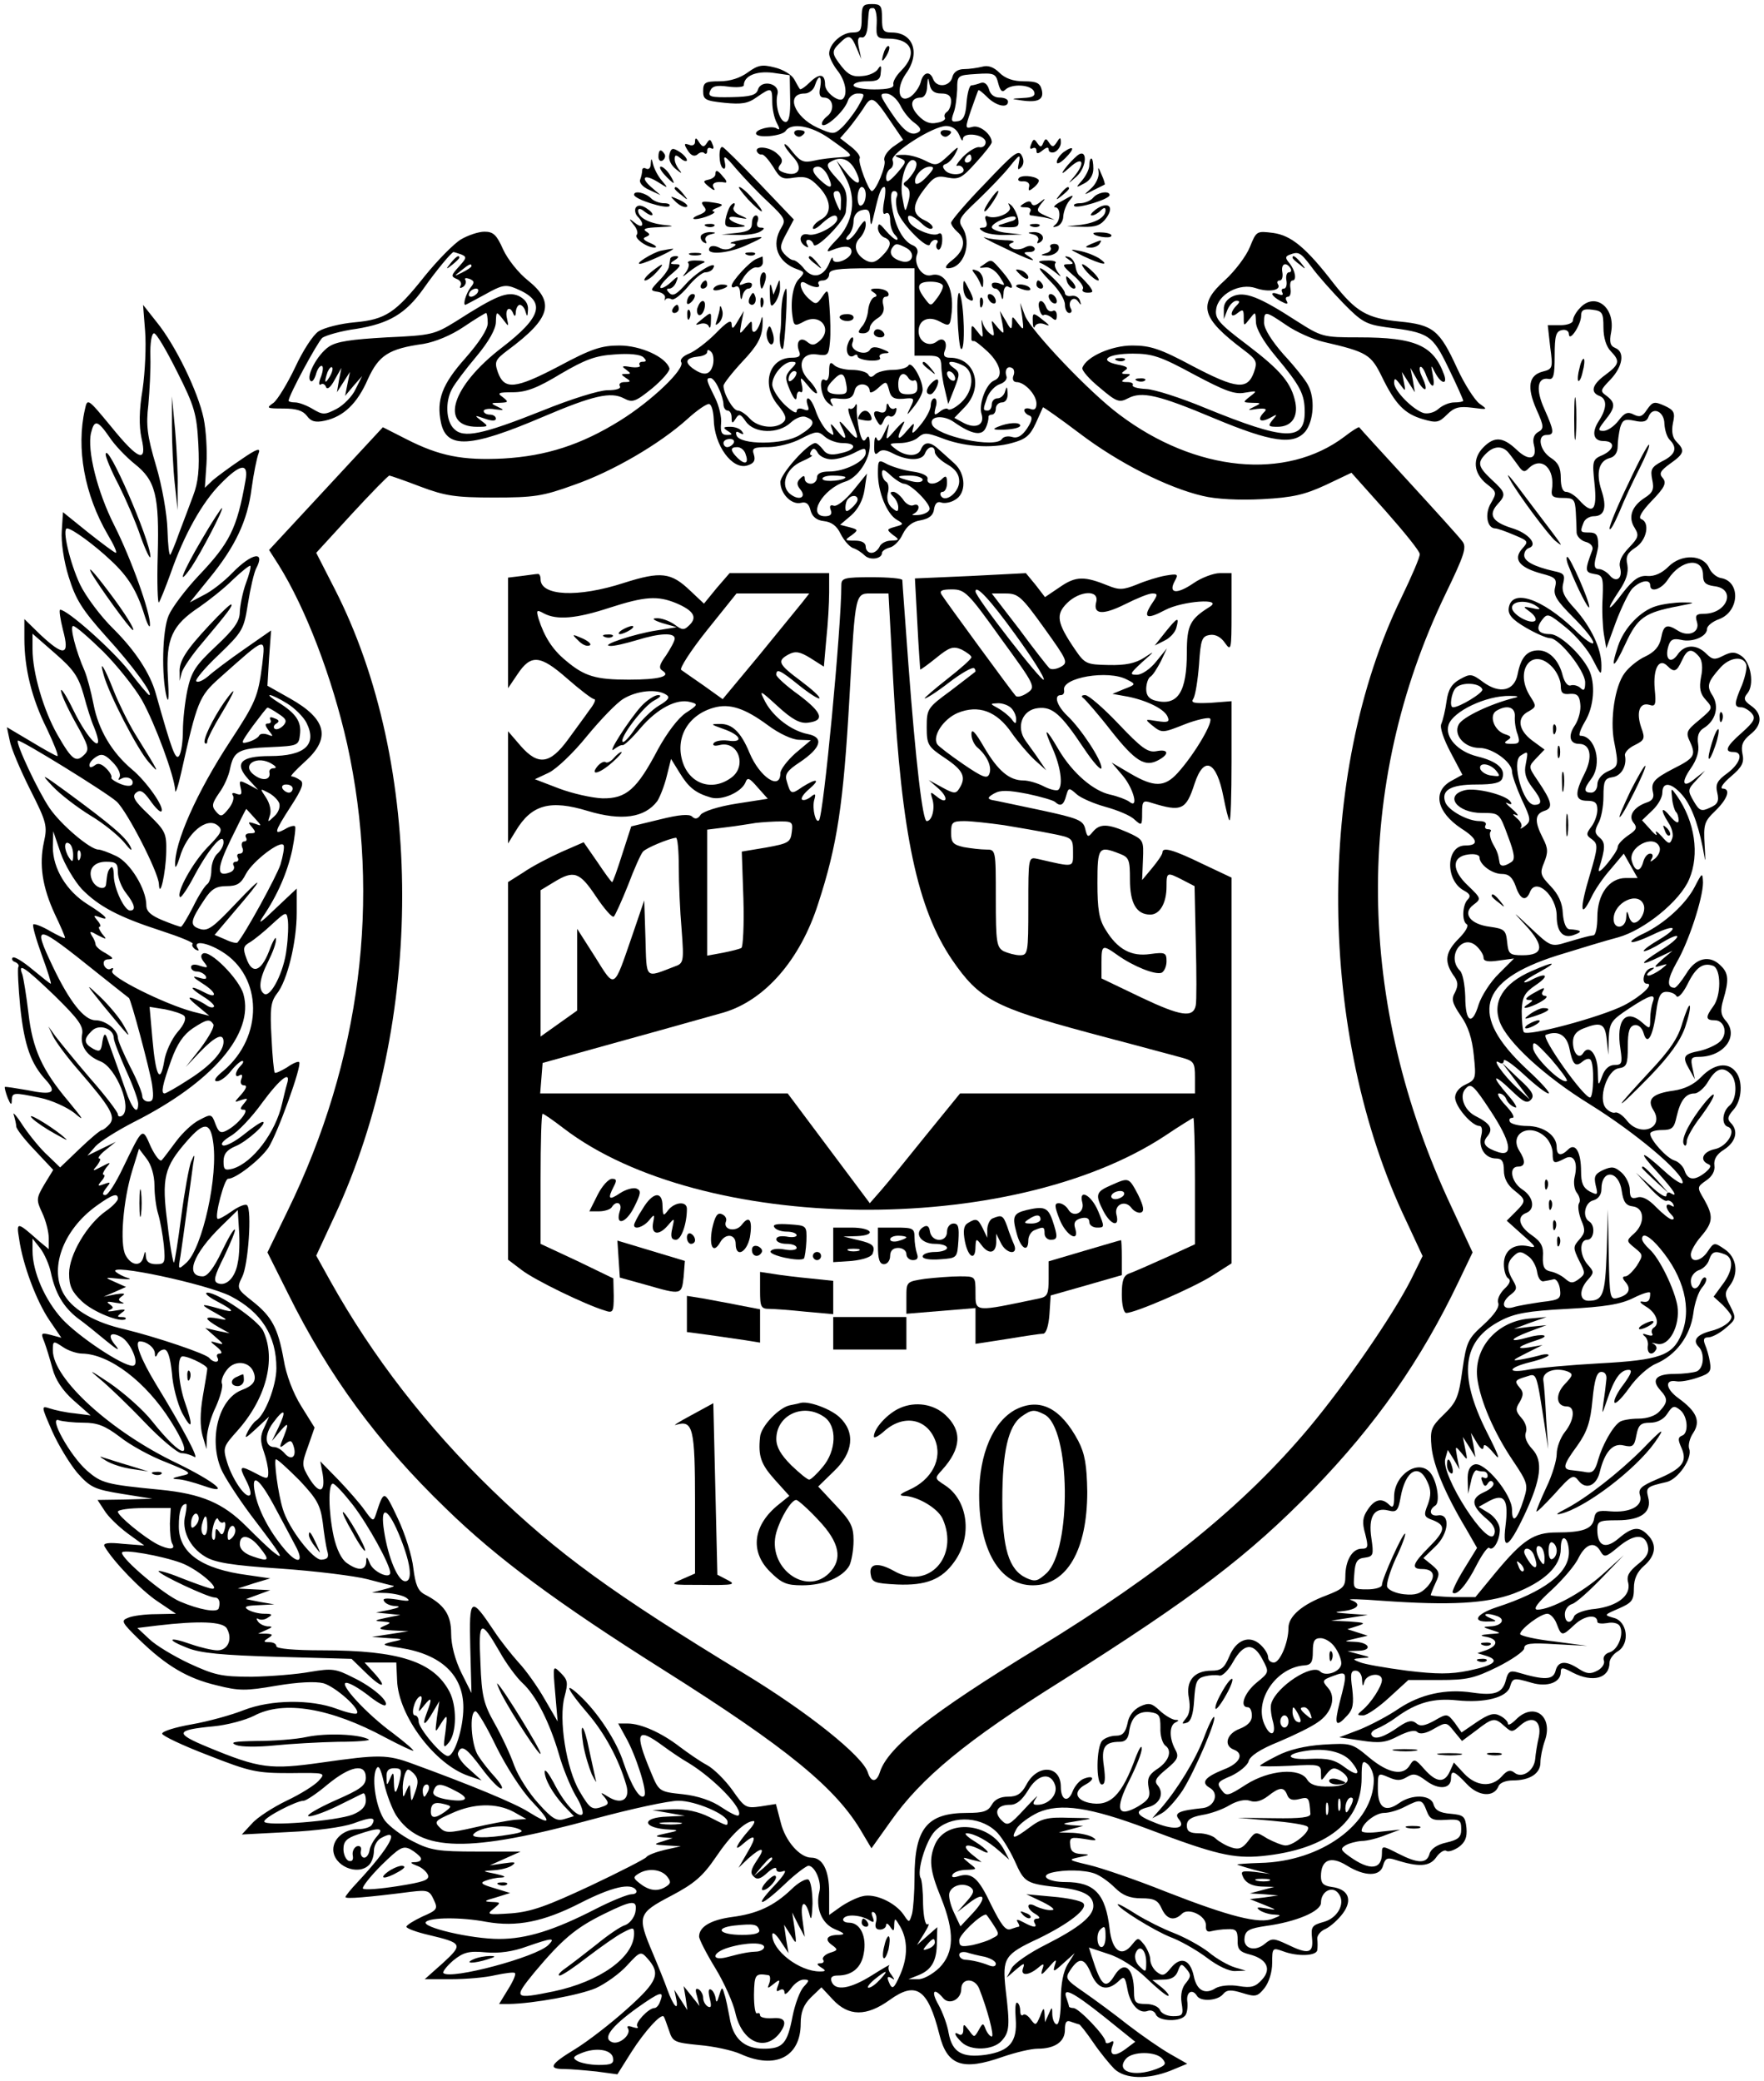 <?xml version="1.0" standalone="no"?>
<!DOCTYPE svg PUBLIC "-//W3C//DTD SVG 20010904//EN"
 "http://www.w3.org/TR/2001/REC-SVG-20010904/DTD/svg10.dtd">
<svg version="1.0" xmlns="http://www.w3.org/2000/svg"
 width="434pt" height="512pt" viewBox="0 0 434 512"
 preserveAspectRatio="xMidYMid meet">

<g transform="translate(0,512) scale(0.1,-0.1)"
fill="#000000" stroke="none">
<path d="M2120 5075 c0 -30 -3 -35 -23 -35 -26 0 -57 -28 -57 -52 0 -8 9 -27
20 -41 20 -25 26 -58 14 -70 -10 -10 -44 16 -44 34 0 27 -13 30 -37 7 -12 -12
-24 -20 -25 -17 -2 2 -8 13 -14 24 -6 11 -27 24 -48 29 -31 8 -41 6 -66 -12
-19 -14 -44 -22 -70 -22 -35 0 -40 -3 -40 -24 0 -21 5 -24 53 -29 41 -4 57 -2
79 14 36 25 38 24 38 -12 0 -17 5 -40 11 -51 8 -15 8 -19 0 -14 -12 8 -51 -2
-51 -12 0 -13 65 -7 73 6 14 21 63 13 108 -19 62 -44 62 -44 26 -46 -18 -1
-46 -4 -63 -8 -26 -6 -34 -3 -53 20 -11 15 -21 24 -21 19 0 -4 10 -18 22 -31
25 -27 13 -49 -22 -38 -15 5 -18 10 -11 19 8 9 6 17 -7 28 -18 17 -54 20 -50
6 2 -5 7 -9 12 -8 5 1 17 -13 28 -30 17 -29 23 -32 52 -27 28 4 39 0 60 -22
31 -32 34 -66 6 -81 -11 -6 -20 -15 -20 -21 0 -5 10 -1 22 11 23 21 38 26 38
11 0 -15 -51 -43 -71 -38 -21 6 -27 -17 -7 -29 7 -4 8 -3 4 4 -4 7 -3 12 3 12
5 0 11 -5 13 -12 5 -14 77 59 79 81 5 46 2 56 -24 84 -21 23 -25 32 -15 38 25
16 48 9 63 -21 19 -38 4 -39 -25 -2 l-22 27 21 -39 c30 -53 21 -115 -23 -158
-22 -23 -25 -30 -11 -24 32 13 50 12 50 -3 0 -18 -45 -36 -46 -18 0 7 -4 2 -9
-11 -14 -33 -40 -39 -61 -14 -9 12 -22 22 -27 22 -5 0 -15 7 -23 16 -11 13
-10 21 6 50 l18 34 -84 88 c-46 48 -87 89 -91 90 -11 5 -10 -46 1 -52 5 -4 7
4 4 16 -4 18 2 14 28 -17 19 -22 54 -59 79 -82 40 -38 44 -44 33 -62 -27 -43
-10 -87 40 -104 17 -6 17 -8 3 -23 -15 -14 -22 -56 -16 -94 3 -22 6 -23 28
-11 41 22 72 -20 37 -49 -12 -10 -18 -10 -29 -1 -17 14 -29 0 -20 -23 5 -12 0
-16 -18 -16 -57 0 -76 -68 -33 -118 18 -22 21 -32 13 -40 -19 -19 -63 -14 -83
8 -10 11 -23 20 -30 20 -11 0 -35 41 -35 61 0 5 21 32 47 60 36 38 47 58 49
87 1 20 0 28 -3 17 -7 -29 -23 -43 -23 -20 0 18 0 18 -16 -1 -15 -18 -15 -18
-10 11 l6 30 -15 -25 c-11 -19 -14 -21 -15 -8 0 13 -11 7 -39 -22 -22 -22 -51
-44 -66 -50 -15 -6 -23 -15 -19 -21 10 -16 -72 -95 -151 -144 -95 -59 -181
-87 -287 -93 -100 -5 -157 6 -239 48 l-57 29 -140 -151 -140 -151 23 -36 c67
-107 132 -277 169 -441 84 -381 34 -779 -146 -1148 l-50 -103 51 -102 c100
-202 221 -367 388 -528 126 -123 275 -233 535 -397 306 -193 427 -292 490
-402 l22 -37 47 66 c75 107 186 199 421 346 326 206 460 308 619 471 154 159
265 317 358 512 l34 71 -52 112 c-236 502 -241 1037 -15 1507 47 97 53 116 42
130 -7 10 -67 76 -132 147 -66 72 -121 132 -122 134 -2 1 -18 -9 -36 -23 -144
-109 -367 -87 -554 54 -74 55 -217 206 -232 243 l-12 32 5 -35 c4 -33 4 -34
-10 -16 -15 20 -15 20 -15 0 -1 -16 -3 -16 -15 6 l-15 25 6 -30 c5 -29 5 -29
-12 -10 -16 20 -16 20 -11 -3 4 -19 3 -21 -8 -12 -8 6 -16 19 -18 28 -2 9 -3
4 -1 -13 3 -28 3 -29 -11 -11 -13 17 -15 18 -15 3 0 -9 0 -19 0 -22 0 -3 3 -5
6 -4 3 1 19 -12 35 -27 31 -30 38 -61 15 -70 -20 -8 -39 -59 -31 -83 8 -27
-15 -37 -45 -21 l-22 12 26 27 c47 49 25 121 -37 121 -13 0 -17 5 -13 16 9 22
-3 37 -19 24 -19 -15 -45 -1 -45 25 0 28 24 39 52 24 22 -12 25 -11 28 11 10
66 -13 113 -49 103 -22 -6 -44 27 -35 51 4 9 0 18 -9 22 -24 9 -44 45 -52 92
-5 30 -3 42 5 42 7 0 10 -7 6 -15 -3 -8 -1 -26 3 -38 12 -31 74 -93 79 -78 2
6 8 11 13 11 6 0 8 -4 4 -9 -3 -5 -2 -12 3 -15 4 -2 9 7 10 20 1 16 -2 23 -9
19 -14 -9 -66 13 -73 31 -8 20 7 17 32 -6 11 -11 23 -16 26 -11 3 4 -6 13 -19
19 -32 15 -32 37 0 78 22 29 30 33 57 27 27 -5 35 -1 69 37 22 24 39 46 39 50
0 19 -29 43 -47 38 -19 -5 -19 -4 -4 41 9 25 17 48 18 49 1 2 11 -6 22 -17 22
-22 51 -28 51 -11 0 6 -9 10 -21 10 -13 0 -23 8 -26 21 -4 12 -11 18 -20 15
-8 -3 -19 -6 -23 -6 -5 0 -10 -19 -12 -42 -2 -32 -8 -44 -21 -46 -16 -3 -18 0
-11 20 5 12 8 39 9 58 0 35 1 35 47 38 44 3 48 1 54 -23 5 -19 10 -23 17 -16
16 16 64 13 71 -4 4 -11 -3 -15 -27 -16 -31 -2 -31 -2 -4 -6 41 -6 56 2 50 26
-4 17 -13 21 -44 21 -26 0 -46 7 -60 21 -14 14 -28 19 -42 15 -12 -3 -33 -6
-45 -6 -15 0 -26 -7 -29 -20 -6 -23 -38 -27 -47 -5 -8 22 -25 18 -31 -8 -4
-13 -15 -28 -25 -35 -29 -18 -37 20 -11 57 36 50 18 101 -35 101 -21 0 -24 5
-24 35 0 31 -3 35 -25 35 -22 0 -25 -4 -25 -35z m37 -12 c-2 -35 0 -38 28 -38
59 0 74 -37 32 -79 -13 -13 -21 -28 -19 -34 2 -8 -13 -12 -47 -12 -28 0 -51 5
-51 10 0 6 15 10 33 10 27 0 33 4 34 22 2 17 0 19 -7 8 -5 -8 -22 -16 -38 -17
-23 -3 -35 3 -51 23 -25 32 -26 38 -5 58 22 22 28 20 41 -11 l12 -28 -6 28
c-4 19 -2 27 7 25 8 -2 14 10 15 32 3 41 2 40 14 40 5 0 9 -17 8 -37z m-213
-186 c1 -39 -3 -57 -11 -57 -15 0 -27 43 -20 69 6 26 -40 36 -48 11 -4 -14
-18 -18 -65 -19 -51 -1 -59 1 -53 15 5 12 15 15 44 11 22 -3 39 -1 39 3 0 23
30 36 71 31 l42 -6 1 -58z m74 28 c-4 -17 -1 -25 9 -25 23 0 28 -31 8 -46 -10
-8 -15 -17 -12 -21 9 -8 55 34 63 59 3 10 14 18 24 18 19 0 19 -1 0 -34 -11
-18 -29 -41 -40 -51 -18 -16 -21 -16 -59 1 -58 27 -79 84 -31 84 10 0 22 9 25
20 9 28 18 25 13 -5z m298 -15 c17 0 24 -6 24 -19 0 -11 -5 -23 -10 -26 -6 -4
-8 -10 -5 -15 2 -4 -6 -10 -20 -12 -17 -4 -31 2 -46 18 -22 23 -19 44 7 44 8
0 15 11 15 28 2 23 2 24 6 5 3 -16 11 -23 29 -23z m-101 -29 c8 -17 24 -36 36
-44 13 -10 17 -17 9 -22 -18 -11 -36 1 -68 49 -28 42 -29 46 -12 46 11 0 26
-12 35 -29z m-25 -38 l32 -47 -26 -18 c-14 -11 -23 -25 -20 -33 5 -12 -21 -75
-31 -75 -8 0 -35 72 -30 80 3 5 -7 18 -21 29 l-27 21 20 23 c10 12 27 35 37
50 20 33 25 31 66 -30z m170 -35 c5 -13 9 -17 9 -10 1 19 56 11 56 -8 0 -8 -7
-14 -16 -12 -8 1 -26 -10 -40 -24 -13 -14 -19 -24 -14 -22 6 2 12 -1 15 -7 7
-15 -30 -19 -44 -5 -8 9 -8 14 2 17 7 3 17 14 23 26 10 19 7 18 -17 -5 -28
-26 -31 -27 -58 -13 -16 8 -40 15 -55 14 -21 0 -23 -2 -7 -8 17 -7 17 -9 -7
-37 -20 -22 -26 -25 -27 -12 0 9 5 20 11 23 6 4 8 13 5 21 -6 16 99 84 132 84
14 0 26 -8 32 -22z m30 -58 c0 -5 -5 -10 -11 -10 -5 0 -7 5 -4 10 3 6 8 10 11
10 2 0 4 -4 4 -10z m-140 -30 c-6 -10 -15 -22 -21 -26 -8 -5 -7 -9 1 -14 9 -5
10 -17 5 -36 -8 -29 -8 -29 -15 11 -8 42 12 101 30 90 7 -4 6 -13 0 -25z
m-212 -15 c13 -29 6 -32 -20 -8 -21 19 -23 33 -5 33 8 0 19 -11 25 -25z m241
-1 c-13 -14 -25 -20 -27 -14 -5 15 17 40 36 40 12 0 10 -6 -9 -26z m-149 -43
c0 -11 -4 -23 -10 -26 -6 -4 -10 5 -10 19 0 14 5 26 10 26 6 0 10 -9 10 -19z
m45 -17 c-4 -24 -3 -34 4 -29 7 4 11 -3 11 -17 0 -13 5 -29 12 -36 7 -7 8 -12
4 -12 -4 0 -16 10 -27 23 -15 18 -18 19 -19 6 0 -9 7 -19 15 -23 20 -7 19 -22
-5 -46 -16 -16 -25 -18 -39 -11 -26 14 -33 38 -16 55 8 8 15 23 15 33 0 14 -4
12 -18 -9 -9 -16 -21 -28 -26 -28 -6 0 -5 5 2 12 7 7 12 22 12 34 0 13 8 24
20 27 16 4 20 0 21 -21 1 -21 3 -18 10 13 12 52 17 65 25 65 3 0 3 -16 -1 -36z
m-106 -1 c0 -25 -1 -26 -9 -8 -12 27 -12 35 0 35 6 0 10 -12 9 -27z m161 -113
c24 -13 15 -40 -11 -33 -23 6 -33 19 -24 33 8 12 12 12 35 0z m20 -158 l0
-107 33 0 c27 0 32 -4 33 -25 0 -14 4 -41 9 -60 l8 -34 15 38 c14 36 14 40 -3
52 -22 16 -3 19 26 4 27 -15 25 -61 -6 -90 -14 -13 -28 -20 -32 -17 -3 4 -13
1 -21 -6 -13 -10 -15 -9 -10 11 4 12 2 22 -3 22 -5 0 -9 -8 -9 -17 0 -10 -11
-31 -25 -48 -18 -22 -23 -25 -19 -10 5 17 3 16 -15 -5 -22 -27 -27 -21 -10 13
8 15 3 13 -16 -8 -26 -30 -26 -30 -21 -5 5 22 4 22 -8 -4 -9 -20 -15 -25 -19
-15 -3 8 -6 1 -6 -15 -1 -22 2 -27 10 -19 8 8 18 7 37 -3 35 -18 71 -18 78 1
7 18 24 20 24 3 0 -7 14 -21 30 -30 21 -12 30 -25 30 -42 0 -27 -34 -54 -45
-36 -3 5 -1 10 4 10 6 0 11 10 11 22 0 17 -3 19 -12 10 -16 -16 -39 -15 -36 0
2 7 -13 15 -37 18 -22 3 -50 12 -62 18 -22 12 -23 11 -23 -23 0 -45 22 -100
47 -114 17 -10 17 -11 -5 -17 -21 -6 -21 -7 -5 -20 17 -12 16 -13 -5 -14 -12
0 -25 -7 -28 -15 -4 -8 -12 -15 -20 -15 -8 0 -14 7 -14 15 0 10 -10 15 -27 15
-25 0 -26 1 -8 13 17 13 17 14 -5 20 l-23 6 27 23 c17 15 29 37 33 63 l6 40
-34 -42 c-19 -23 -40 -40 -48 -37 -8 3 -11 -1 -7 -11 4 -10 -1 -15 -14 -15
-45 0 -6 67 49 85 31 9 61 54 61 89 0 22 -3 27 -9 17 -6 -10 -11 -5 -17 20 -4
19 -7 43 -6 54 1 11 -1 14 -4 7 -3 -6 -10 -10 -14 -7 -5 3 -3 -10 5 -29 21
-50 18 -55 -11 -21 -17 20 -22 23 -15 8 17 -34 13 -40 -9 -13 -16 20 -19 21
-13 5 6 -18 5 -18 -10 -7 -9 8 -22 29 -29 48 -6 19 -15 34 -20 34 -4 0 -4 -8
-1 -17 5 -12 2 -15 -10 -10 -10 4 -17 2 -17 -5 0 -7 -13 1 -30 17 -16 16 -30
38 -30 49 0 24 28 56 48 56 13 0 13 -3 -2 -18 -15 -17 -15 -22 -2 -53 9 -20
15 -27 16 -16 0 10 4 16 9 13 5 -4 7 4 4 16 -5 23 -4 22 16 -2 11 -14 21 -21
21 -16 0 6 -9 20 -21 32 -30 32 -18 68 21 62 27 -4 29 -2 32 31 2 20 1 58 -1
84 -3 46 -4 48 -18 27 -14 -20 -16 -20 -34 -4 -21 19 -27 50 -6 37 18 -11 38
-13 31 -2 -3 5 2 9 10 9 9 0 16 7 16 15 0 12 18 15 105 15 l105 0 0 -108z m70
64 c0 -6 -7 -20 -15 -30 -15 -20 -15 -20 -30 0 -22 29 -18 41 15 41 17 0 30
-5 30 -11z m-566 -194 c-7 -25 -22 -28 -50 -8 -21 16 -16 26 15 29 11 1 21 6
21 11 0 6 3 7 10 0 5 -5 7 -19 4 -32z m739 -27 c-3 -9 1 -15 8 -15 20 0 49
-31 49 -53 0 -13 -5 -17 -15 -13 -8 3 -15 1 -15 -3 0 -5 6 -11 12 -13 9 -3 8
-12 -5 -32 -13 -19 -24 -25 -37 -21 -10 3 -21 1 -25 -5 -15 -24 -162 7 -172
36 -7 21 29 24 55 5 43 -30 68 -34 77 -14 5 10 7 21 7 26 -1 4 3 7 8 7 6 0 10
7 10 15 0 8 7 15 15 15 9 0 15 9 14 23 -1 16 -2 18 -6 5 -2 -10 -11 -18 -19
-18 -8 0 -14 -7 -14 -15 0 -8 -4 -15 -10 -15 -12 0 -12 2 -1 33 6 14 19 28 31
32 12 4 19 13 16 20 -5 15 3 27 15 19 4 -2 6 -11 2 -19z m-541 -7 c-7 -7 -12
-8 -12 -2 0 14 12 26 19 19 2 -3 -1 -11 -7 -17z m398 1 c0 -6 -4 -7 -10 -4 -5
3 -10 11 -10 16 0 6 5 7 10 4 6 -3 10 -11 10 -16z m-582 -24 c7 -14 12 -32 12
-40 0 -8 5 -15 10 -15 6 0 10 -8 10 -17 0 -15 2 -16 10 -3 8 13 12 12 25 -7
21 -30 80 -31 110 -3 13 12 29 18 38 14 25 -9 21 -22 -15 -44 -39 -25 -148
-25 -156 -1 -3 9 0 11 8 6 9 -5 11 -4 6 3 -4 7 -17 12 -29 12 -18 0 -19 -2 -7
-10 13 -8 13 -10 -2 -10 -12 0 -16 7 -14 28 2 15 -5 44 -15 64 -21 42 -23 48
-11 48 5 0 14 -11 20 -25z m-12 -76 c1 -65 46 -126 83 -114 16 5 20 12 16 26
-6 17 -1 19 35 19 22 0 59 9 81 21 37 19 42 19 58 5 10 -9 30 -16 44 -16 37 0
34 -17 -5 -25 -23 -6 -35 -3 -43 9 -7 9 -15 16 -19 16 -18 0 -86 -76 -86 -96
0 -29 28 -57 51 -51 12 3 19 -2 23 -18 4 -16 15 -25 33 -27 19 -2 32 -12 41
-31 8 -16 21 -31 30 -35 10 -3 23 -12 30 -19 13 -12 42 -8 42 7 0 4 8 10 19
13 10 2 25 17 32 33 10 20 24 31 44 34 21 4 31 12 33 27 2 14 8 20 17 17 7 -3
23 -1 34 6 29 15 28 64 -1 90 -13 12 -30 27 -39 35 -20 19 -35 19 -43 0 -7
-19 -37 -19 -62 0 -18 14 -18 14 10 15 16 0 37 6 45 14 14 12 21 12 56 -1 55
-22 124 -27 174 -13 34 9 45 18 59 48 9 20 17 38 18 40 1 1 41 -27 90 -64 96
-73 217 -134 303 -154 32 -8 90 -11 146 -8 76 4 105 11 157 35 l63 30 84 -94
c46 -52 84 -99 84 -106 1 -7 -20 -55 -45 -107 -212 -434 -207 -1076 12 -1534
l40 -86 -29 -59 c-45 -88 -159 -254 -250 -363 -159 -190 -363 -356 -669 -543
-262 -160 -367 -243 -387 -304 -8 -26 -22 -27 -30 -1 -13 40 -146 147 -306
244 -322 196 -457 294 -618 450 -161 156 -294 328 -398 514 l-35 63 45 97
c222 477 222 1111 0 1544 l-45 88 87 95 c48 52 90 95 93 95 2 0 37 -12 76 -27
61 -23 87 -27 181 -27 98 0 120 3 197 31 95 33 210 100 279 162 24 22 49 39
54 37 6 -2 10 -18 11 -37z m49 -59 c-3 -5 -10 -10 -16 -10 -5 0 -9 5 -9 10 0
6 7 10 16 10 8 0 12 -4 9 -10z m29 -26 c9 -24 0 -29 -19 -11 -19 19 -19 27 -1
27 8 0 17 -7 20 -16z m212 -14 c14 0 38 7 54 15 27 14 30 14 30 1 0 -20 -51
-46 -90 -46 -20 0 -30 -5 -30 -15 0 -8 -7 -15 -15 -15 -8 0 -15 5 -15 12 0 9
-3 9 -12 0 -8 -8 -8 -15 1 -26 16 -19 -2 -29 -24 -12 -27 20 -12 64 28 81 18
8 28 14 24 15 -5 0 -5 5 -1 11 5 8 10 6 16 -5 5 -9 20 -16 34 -16z m178 -60
c17 0 67 -51 63 -63 -2 -7 -14 -13 -28 -14 -13 -1 -18 0 -11 3 16 8 16 28 -1
21 -7 -3 -19 4 -25 14 -7 10 -18 19 -24 19 -9 0 -9 -3 0 -12 7 -7 12 -18 12
-26 0 -12 -3 -12 -16 -1 -9 8 -13 21 -10 35 4 13 2 26 -4 29 -5 3 -10 13 -10
21 0 11 5 10 22 -6 12 -11 27 -20 32 -20z m-144 16 c0 -8 -51 -13 -56 -5 -3 5
9 9 25 9 17 0 31 -2 31 -4z m190 -6 c0 -6 -11 -8 -27 -4 -40 10 -41 14 -5 14
18 0 32 -5 32 -10z m-160 -49 c0 -5 -7 -14 -15 -21 -12 -10 -15 -10 -15 2 0 8
3 18 7 21 9 10 23 9 23 -2z"/>
<path d="M2176 4995 c-9 -26 -7 -32 5 -12 6 10 9 21 6 23 -2 3 -7 -2 -11 -11z"/>
<path d="M2315 4790 c4 -6 11 -8 16 -5 14 9 11 15 -7 15 -8 0 -12 -5 -9 -10z"/>
<path d="M2149 4401 c9 -6 10 -10 2 -12 -7 -3 -13 -16 -15 -31 -1 -15 -8 -34
-16 -42 -10 -13 -10 -16 4 -16 9 0 16 6 16 13 0 7 9 18 19 24 13 8 18 19 14
33 -3 12 0 20 6 20 7 0 9 5 6 10 -3 6 -16 10 -28 10 -16 0 -18 -3 -8 -9z"/>
<path d="M2066 4338 c7 -11 34 -10 34 1 0 6 -9 9 -19 8 -11 0 -17 -5 -15 -9z"/>
<path d="M2150 4300 c0 -5 7 -10 16 -10 8 0 12 5 9 10 -3 6 -10 10 -16 10 -5
0 -9 -4 -9 -10z"/>
<path d="M2086 4274 c-7 -19 2 -37 15 -29 5 4 9 3 9 -2 0 -4 14 -9 30 -10 18
-1 28 2 25 7 -4 6 2 10 12 11 14 0 12 3 -6 10 -17 7 -27 6 -31 -2 -11 -16 -50
-1 -43 17 3 7 3 14 0 14 -3 0 -8 -7 -11 -16z"/>
<path d="M2040 4206 c0 -15 -4 -25 -10 -21 -17 11 -11 -42 7 -56 13 -11 15
-11 9 -1 -6 10 -3 13 10 12 34 -4 42 0 47 20 5 21 37 18 37 -3 0 -5 9 -2 20 8
20 18 21 18 27 -3 5 -22 13 -26 46 -22 16 1 17 -2 7 -22 -11 -22 -10 -22 9 2
11 14 21 32 21 41 0 25 -27 72 -35 60 -3 -6 -21 -11 -39 -11 -17 0 -37 -5 -43
-11 -8 -8 -13 -8 -17 0 -4 6 -22 11 -40 11 -17 0 -37 5 -44 12 -9 9 -12 6 -12
-16z m42 -31 c4 -21 1 -25 -17 -25 -31 0 -38 11 -18 32 22 24 30 23 35 -7z
m153 15 c4 -6 10 -8 14 -6 4 3 8 -4 8 -15 1 -14 -5 -19 -23 -19 -19 0 -24 5
-24 25 0 25 14 33 25 15z"/>
<path d="M2270 4226 c0 -2 8 -10 18 -17 15 -13 16 -12 3 4 -13 16 -21 21 -21
13z"/>
<path d="M2292 4178 c-14 -14 -16 -28 -3 -28 9 0 24 30 18 36 -2 2 -9 -2 -15
-8z"/>
<path d="M2181 4118 c-1 -11 -6 -15 -16 -12 -17 7 -19 -4 -6 -24 7 -11 9 -10
15 3 3 9 10 14 15 11 5 -3 12 1 15 10 3 8 2 13 -3 9 -5 -3 -12 1 -14 7 -3 8
-6 6 -6 -4z"/>
<path d="M2115 4100 c-3 -5 -5 -10 -3 -11 29 -7 36 -5 31 7 -6 16 -19 18 -28
4z"/>
<path d="M2455 4070 c-15 -6 -11 -8 17 -7 21 1 38 5 38 10 0 9 -29 8 -55 -3z"/>
<path d="M1283 3703 l-33 -4 0 -136 0 -136 23 34 c33 50 56 48 122 -10 32 -28
62 -51 67 -51 5 0 0 -12 -12 -27 -11 -16 -35 -48 -53 -73 -44 -60 -73 -64
-116 -15 l-31 36 0 -138 0 -138 19 31 c39 65 85 77 177 49 83 -25 140 -17 171
24 6 9 17 36 23 60 l11 44 21 -34 c22 -36 39 -50 77 -61 27 -8 75 13 85 37 5
14 10 11 30 -12 l25 -28 -77 -12 c-45 -7 -81 -19 -88 -27 -7 -11 -14 -12 -21
-5 -7 7 -32 5 -80 -7 l-70 -17 -22 -68 c-12 -38 -23 -69 -25 -69 -2 0 -18 22
-36 49 l-34 49 -55 -24 c-31 -14 -73 -36 -93 -50 l-38 -24 0 -465 0 -464 33
-25 c32 -25 158 -86 205 -100 20 -7 22 -4 22 36 l-1 43 -89 43 -90 42 0 160
c0 88 2 160 5 160 3 0 26 -16 52 -36 339 -259 1098 -268 1478 -19 37 25 70 45
71 45 2 0 4 -70 4 -156 l0 -155 -72 -33 c-40 -18 -81 -36 -90 -39 -14 -5 -18
-18 -18 -52 0 -26 5 -45 11 -45 22 0 165 62 212 92 l47 30 0 474 0 475 -72 34
c-72 35 -98 42 -98 28 0 -5 -11 -21 -25 -38 l-25 -30 2 49 c2 49 2 50 -37 68
-50 22 -69 22 -86 2 -12 -15 -14 -14 -19 7 -5 21 -17 26 -110 46 -58 12 -112
24 -120 25 -11 3 -10 7 6 16 16 9 35 8 82 -1 33 -7 64 -16 68 -20 13 -12 21
-8 27 15 6 21 7 21 26 4 10 -9 42 -23 71 -31 29 -8 61 -21 71 -31 18 -16 19
-16 19 16 0 29 2 32 23 25 74 -23 85 -18 106 47 23 70 54 56 71 -32 6 -30 12
-56 15 -58 3 -3 5 62 5 144 l0 149 -51 -4 c-42 -2 -50 0 -43 10 5 8 11 46 14
84 4 62 7 70 27 73 13 2 27 -5 37 -20 15 -21 16 -17 16 75 l0 97 -29 0 c-15 0
-45 -11 -65 -25 -41 -28 -62 -25 -46 5 10 18 8 19 -22 14 -18 -3 -50 -13 -71
-22 -33 -13 -43 -14 -70 -3 -59 24 -80 24 -119 -3 l-37 -25 -23 30 -24 29
-136 -7 -137 -6 6 -111 c3 -61 7 -112 7 -113 1 -1 19 12 40 29 32 26 41 29 62
20 13 -7 24 -15 24 -19 -1 -5 -27 -28 -59 -53 -32 -25 -57 -47 -56 -48 2 -2
29 15 60 39 30 23 58 39 62 35 3 -3 4 -8 2 -9 -2 -2 -30 -23 -61 -47 -56 -41
-58 -44 -58 -89 0 -43 3 -48 45 -76 45 -30 53 -47 35 -75 -8 -13 -13 -13 -42
3 l-33 18 24 -21 c26 -23 21 -41 -5 -19 -15 12 -16 12 -10 -7 7 -23 -1 -54
-14 -54 -10 0 -27 145 -45 385 -8 110 -15 203 -15 208 0 4 -34 7 -75 7 -67 0
-75 -2 -75 -19 0 -105 -44 -568 -55 -579 -8 -9 -17 28 -12 49 5 17 3 18 -9 8
-8 -6 -17 -9 -21 -6 -3 4 5 15 18 26 29 25 18 27 -17 5 -27 -19 -29 -18 -38
13 -6 18 0 27 32 48 52 35 60 61 20 69 -41 8 -85 42 -105 79 -16 31 -15 31 31
-11 35 -32 54 -42 73 -40 43 5 37 24 -21 68 -31 22 -56 45 -56 50 0 16 9 12
56 -26 25 -20 47 -34 50 -32 3 3 -18 22 -46 43 -55 41 -59 49 -30 65 17 9 28
7 54 -9 l33 -21 6 68 c4 37 7 88 7 115 l0 47 -122 0 -123 0 -32 -37 -31 -38
-34 32 c-47 45 -72 48 -163 19 -114 -37 -205 -32 -205 9 0 8 -3 14 -7 13 -5 0
-23 -3 -40 -5z m1179 -153 c86 -118 87 -120 65 -135 -12 -8 -24 -11 -28 -7
-10 11 -174 235 -183 250 -5 9 2 12 26 12 32 0 40 -8 120 -120z m36 9 c40 -55
72 -105 70 -111 -3 -9 -168 203 -168 217 0 18 36 -20 98 -106z m-525 78 c-10
-12 -58 -71 -106 -130 l-89 -107 -46 33 c-25 17 -50 35 -56 39 -5 3 23 47 63
97 l73 91 90 0 89 0 -18 -23z m225 -199 c20 -369 59 -554 145 -680 66 -96 103
-116 333 -178 109 -29 214 -57 232 -62 29 -8 32 -12 32 -48 l0 -40 -289 0
-289 0 -83 -102 c-46 -57 -95 -118 -111 -136 l-28 -32 -101 135 -101 135 -305
0 -304 0 3 37 3 38 205 57 c113 31 221 62 240 67 102 30 189 130 233 268 47
144 62 243 77 508 15 266 13 255 59 255 l37 0 12 -222z m371 137 c58 -81 60
-85 40 -96 -12 -6 -24 -7 -28 -2 -4 4 -38 47 -74 96 l-67 87 34 0 c31 0 39 -7
95 -85z m128 64 c-8 -31 16 -33 72 -5 28 14 57 26 66 26 14 0 14 -3 -1 -25
-23 -35 -13 -40 32 -16 43 23 146 30 110 8 -48 -30 -56 -45 -56 -112 0 -97
-22 -132 -76 -119 -17 4 -24 13 -24 29 0 13 5 27 10 30 6 3 17 21 26 38 l15
32 -26 -32 c-15 -19 -36 -33 -48 -33 -19 0 -17 3 13 31 32 28 32 29 5 11 -22
-14 -46 -19 -88 -18 -54 1 -58 3 -82 38 -45 66 -48 86 -20 114 31 31 80 34 72
3z m-1033 -3 c42 -18 52 -34 33 -53 -14 -14 -18 -14 -38 1 -13 9 -33 16 -44
15 -13 0 -7 -5 15 -12 l35 -10 -50 -8 c-53 -8 -141 -37 -114 -38 9 -1 38 6 65
14 58 18 94 19 94 4 0 -6 -10 -24 -21 -41 -17 -23 -19 -32 -9 -38 22 -14 -9
-22 -83 -22 -81 0 -109 8 -155 47 -33 27 -53 59 -67 103 -6 21 -5 23 13 13 32
-17 80 -13 162 14 87 28 118 30 164 11z m1109 -188 c22 -11 22 -12 -7 -23
l-29 -12 39 -7 c48 -10 90 -31 97 -50 5 -12 0 -14 -26 -10 -30 5 -31 5 -13
-10 25 -20 25 -20 83 3 26 10 53 16 59 14 13 -4 -37 -89 -79 -135 -32 -35 -58
-35 -116 -1 l-46 27 28 -33 c27 -33 39 -83 15 -63 -7 5 -28 13 -46 17 -42 9
-93 53 -127 110 -33 57 -40 58 -15 3 19 -43 26 -89 14 -101 -4 -3 -19 0 -35 8
-15 8 -38 15 -51 15 -35 0 -63 24 -97 82 -22 38 -31 47 -31 32 0 -12 7 -27 16
-34 23 -20 35 -47 28 -64 -5 -13 -17 -8 -64 24 -32 22 -61 44 -64 49 -13 20
15 62 50 77 51 21 96 5 133 -49 16 -23 42 -53 57 -67 l28 -25 -17 25 c-9 14
-25 35 -34 48 -24 34 -8 76 31 80 35 4 56 -14 112 -98 24 -36 44 -58 44 -49 0
20 -51 97 -84 128 -26 25 -34 51 -16 51 6 0 9 5 8 12 -7 31 109 51 155 26z
m-1134 -37 c10 -6 6 -13 -18 -27 -17 -10 -43 -36 -58 -56 -14 -21 -28 -36 -31
-33 -9 9 52 89 78 102 15 8 19 13 9 13 -8 0 -27 -12 -41 -27 -30 -33 -88 -123
-67 -106 8 6 17 11 21 10 4 -1 24 18 44 42 41 48 89 73 122 64 20 -5 20 -7
-11 -27 -19 -13 -46 -49 -68 -89 -52 -99 -78 -122 -137 -121 -26 1 -74 12
-106 24 l-60 23 34 16 c19 9 61 49 94 90 33 40 73 82 90 92 33 20 82 25 105
10z m250 -75 c28 -21 61 -36 77 -36 l29 -1 -38 -32 c-20 -18 -37 -40 -37 -49
0 -44 -51 -10 -76 50 -21 51 -43 72 -73 71 -24 0 -23 -1 8 -12 44 -15 52 -35
12 -29 -16 2 -31 -1 -35 -6 -4 -6 2 -8 14 -5 47 12 69 -53 28 -81 -46 -33
-100 -15 -118 38 -20 60 12 117 76 135 39 11 76 -1 133 -43z m599 42 c7 -7 12
-19 12 -27 0 -13 -2 -13 -12 1 -7 8 -22 20 -33 26 -20 11 -20 11 1 12 11 0 25
-5 32 -12z m-540 -305 c-3 -25 -8 -28 -63 -38 l-60 -10 4 -116 c2 -64 -1 -119
-5 -121 -5 -3 -26 -8 -46 -12 l-38 -7 0 155 0 155 48 6 c26 3 54 8 62 9 8 2
34 4 58 5 42 1 43 0 40 -26z m522 17 c36 -6 89 -15 118 -21 51 -10 52 -11 52
-46 0 -38 4 -37 -87 -16 -23 5 -23 5 -23 -116 0 -116 -1 -121 -21 -121 -11 0
-29 5 -40 10 -17 10 -19 22 -19 130 0 120 0 120 -24 120 -13 0 -38 3 -55 6
-26 6 -31 11 -31 35 0 26 3 29 33 29 17 0 61 -5 97 -10z m-800 -102 c0 -40 3
-110 7 -155 6 -80 5 -83 -18 -91 -73 -28 -68 -33 -71 70 l-3 93 -29 -85 c-47
-136 -42 -134 -92 -54 l-44 69 0 -101 0 -100 -45 -32 -45 -32 0 180 0 180 33
20 c49 30 63 25 103 -35 20 -30 40 -53 44 -50 3 2 19 37 35 77 15 40 32 78 37
83 8 9 63 32 81 34 4 1 7 -32 7 -71z m1084 32 c24 -9 26 -15 26 -64 0 -58 16
-86 50 -86 24 0 40 29 40 69 0 36 1 36 40 16 l29 -15 3 -139 c2 -76 2 -145 0
-154 -6 -32 -37 -27 -134 19 l-98 47 0 39 c0 44 2 45 40 18 38 -27 92 -49 108
-43 6 3 12 15 12 28 0 21 -3 23 -40 18 -47 -7 -81 12 -110 60 -16 25 -20 50
-20 115 0 88 3 92 54 72z"/>
<path d="M2868 3566 l-27 -34 24 12 c13 6 26 20 29 31 8 29 3 27 -26 -9z"/>
<path d="M1530 3570 c-8 -5 -10 -10 -5 -10 6 0 17 5 25 10 8 5 11 10 5 10 -5
0 -17 -5 -25 -10z"/>
<path d="M1422 3545 c9 -10 21 -16 28 -13 7 2 -1 10 -16 17 -27 12 -28 11 -12
-4z"/>
<path d="M1488 3553 c7 -3 16 -2 19 1 4 3 -2 6 -13 5 -11 0 -14 -3 -6 -6z"/>
<path d="M2666 3402 c5 -4 36 -39 67 -79 60 -76 84 -91 117 -73 28 15 25 28
-5 22 -21 -4 -37 8 -93 67 -37 39 -74 71 -82 71 -9 0 -11 -3 -4 -8z"/>
<path d="M1510 3255 c-7 -8 -16 -13 -20 -10 -4 3 -13 -2 -20 -10 -20 -25 6
-18 37 10 15 13 25 25 22 25 -4 0 -12 -7 -19 -15z"/>
<path d="M1470 2180 l-20 -40 24 0 c14 0 28 5 31 10 11 18 27 11 20 -9 -12
-38 15 -31 35 9 17 34 18 41 6 46 -8 3 -26 -2 -40 -11 -28 -19 -32 -15 -16 16
8 15 7 19 -4 19 -9 0 -25 -18 -36 -40z"/>
<path d="M2733 2204 c-37 -16 -39 -23 -18 -64 18 -34 40 -40 32 -9 -7 25 21
39 37 17 6 -8 17 -13 23 -11 9 3 7 15 -7 44 -23 43 -22 43 -67 23z m32 -24
c-3 -5 -13 -10 -21 -10 -8 0 -12 5 -9 10 3 6 13 10 21 10 8 0 12 -4 9 -10z"/>
<path d="M1581 2146 c-12 -18 -21 -36 -21 -40 0 -12 23 -5 37 12 13 16 14 15
10 -5 -6 -30 13 -34 35 -9 18 21 18 21 12 -6 -5 -21 -2 -28 9 -28 13 0 27 39
27 76 0 20 -30 17 -46 -3 -12 -16 -13 -15 -14 10 0 38 -24 35 -49 -7z"/>
<path d="M2663 2161 c6 -25 -23 -38 -35 -16 -5 8 -15 15 -23 15 -11 0 -11 -7
2 -40 16 -40 50 -59 38 -21 -4 13 0 20 15 24 13 3 20 0 20 -9 0 -8 9 -14 19
-14 19 0 19 1 3 40 -17 41 -49 57 -39 21z"/>
<path d="M2525 2143 c-32 -8 -35 -16 -24 -56 10 -39 29 -50 29 -18 0 10 7 22
16 25 22 9 24 8 24 -9 0 -8 7 -15 15 -15 18 0 18 7 4 49 -11 31 -21 34 -64 24z
m35 -23 c0 -5 -10 -10 -22 -10 -19 0 -20 2 -8 10 19 13 30 13 30 0z"/>
<path d="M1752 2097 c-8 -44 3 -63 20 -33 13 23 38 20 38 -4 0 -35 27 -22 35
16 7 42 -1 56 -20 31 -14 -19 -47 -13 -39 8 3 7 -2 15 -10 18 -11 5 -17 -5
-24 -36z"/>
<path d="M2443 2123 c-7 -2 -13 -14 -14 -26 l0 -22 -11 23 c-12 24 -16 26 -37
13 -10 -6 -12 -19 -7 -45 8 -40 26 -49 26 -13 1 20 2 21 14 5 18 -25 36 -22
37 5 l0 22 11 -22 c13 -28 44 -32 33 -5 -4 9 -12 29 -17 45 -10 27 -13 29 -35
20z"/>
<path d="M1905 2101 c3 -6 17 -11 31 -11 13 0 24 -4 24 -9 0 -4 -11 -6 -25 -3
-15 2 -25 0 -25 -7 0 -6 11 -11 25 -11 14 0 25 -4 25 -10 0 -5 -13 -7 -29 -4
-16 3 -31 2 -35 -4 -6 -10 72 -27 82 -18 2 3 5 22 6 43 1 38 1 38 -42 41 -29
2 -42 0 -37 -7z"/>
<path d="M2271 2101 c-23 -15 -5 -41 29 -41 16 0 30 -4 30 -10 0 -5 -13 -10
-30 -10 -16 0 -30 -5 -30 -11 0 -6 17 -9 43 -7 42 3 42 3 45 46 2 33 0 42 -12
42 -9 0 -16 -9 -16 -20 0 -27 -37 -27 -42 0 -2 14 -7 17 -17 11z"/>
<path d="M2050 2057 l0 -42 46 3 c28 3 48 10 51 18 7 19 1 25 -39 34 l-33 8
33 1 c50 2 38 21 -13 21 l-45 0 0 -43z m63 -14 c-7 -2 -19 -2 -25 0 -7 3 -2 5
12 5 14 0 19 -2 13 -5z"/>
<path d="M2160 2055 c0 -33 4 -45 15 -45 8 0 15 9 15 20 0 13 7 20 20 20 11 0
20 -7 20 -15 0 -8 7 -15 16 -15 11 0 14 5 10 16 -3 9 -6 27 -6 40 0 22 -4 24
-45 24 l-45 0 0 -45z m70 21 c0 -2 -9 -6 -20 -9 -11 -3 -20 -1 -20 4 0 5 9 9
20 9 11 0 20 -2 20 -4z"/>
<path d="M1690 2076 c0 -9 5 -16 10 -16 6 0 10 4 10 9 0 6 -4 13 -10 16 -5 3
-10 -1 -10 -9z"/>
<path d="M1522 2022 l3 -45 65 -18 c87 -25 87 -25 92 20 l3 39 -83 25 -83 25
3 -46z"/>
<path d="M2668 2043 l-88 -26 0 -43 c0 -37 -3 -44 -22 -48 -162 -34 -158 -35
-158 14 0 40 0 40 -39 40 -21 0 -59 -3 -85 -6 -46 -7 -46 -7 -46 -46 l0 -40
85 7 85 7 0 -44 0 -44 78 12 c42 7 82 13 89 13 7 1 13 20 15 48 l3 46 88 25
87 25 0 43 c0 24 -1 44 -2 43 -2 0 -42 -12 -90 -26z"/>
<path d="M1850 2045 c0 -16 16 -20 24 -6 3 5 -1 11 -9 15 -9 3 -15 0 -15 -9z"/>
<path d="M2000 2030 c0 -5 5 -10 10 -10 6 0 10 5 10 10 0 6 -4 10 -10 10 -5 0
-10 -4 -10 -10z"/>
<path d="M1870 1945 c0 -40 2 -45 23 -45 12 0 52 -3 90 -7 l67 -6 0 41 0 41
-57 6 c-32 3 -73 8 -90 11 l-33 5 0 -46z"/>
<path d="M1690 1887 l0 -44 53 -7 c28 -4 69 -10 90 -13 l37 -6 0 41 0 41 -52
10 c-29 6 -70 13 -90 17 l-38 6 0 -45z"/>
<path d="M2050 1840 l0 -40 90 0 90 0 0 40 0 40 -90 0 -90 0 0 -40z"/>
<path d="M1700 1638 c-30 -16 -47 -27 -36 -23 41 12 46 -8 46 -192 l0 -174
-32 -14 c-32 -14 -30 -14 52 -14 75 -1 82 1 60 12 l-25 13 -5 211 -5 211 -55
-30z"/>
<path d="M1944 1663 c-27 -5 -72 -52 -74 -78 -5 -47 2 -67 36 -105 l36 -40
-26 -21 c-63 -50 -72 -115 -22 -165 29 -29 41 -34 80 -34 53 0 100 20 116 49
5 11 10 38 10 61 0 35 -7 48 -44 87 l-43 46 38 37 c49 46 54 97 14 134 -22 20
-73 39 -94 35 -3 -1 -16 -4 -27 -6z m84 -29 c32 -22 30 -83 -4 -123 -14 -17
-29 -31 -33 -31 -5 0 -24 16 -44 35 -26 26 -37 45 -37 65 0 59 67 90 118 54z
m-14 -254 c52 -55 60 -96 26 -130 -58 -58 -154 15 -130 100 11 38 37 80 49 80
4 0 29 -22 55 -50z"/>
<path d="M2214 1656 c-30 -13 -64 -50 -64 -70 0 -5 10 0 23 11 47 44 105 35
127 -18 20 -47 -7 -100 -65 -125 -20 -9 -24 -13 -12 -14 33 0 84 -30 96 -56
42 -93 -35 -177 -119 -129 -39 22 -62 19 -58 -7 3 -21 9 -23 65 -26 71 -3 110
12 141 56 45 62 34 151 -23 188 -26 17 -26 17 -7 38 47 52 50 96 8 135 -29 27
-74 34 -112 17z"/>
<path d="M2500 1653 c-56 -29 -91 -109 -91 -211 0 -136 51 -222 132 -222 84 0
134 87 134 230 -1 66 -6 94 -22 125 -43 81 -94 107 -153 78z m70 -13 c64 -34
67 -331 5 -390 -22 -20 -28 -22 -50 -12 -43 20 -59 73 -59 192 0 119 15 182
47 205 25 18 32 18 57 5z"/>
<path d="M1955 4790 c4 -6 11 -8 16 -5 14 9 11 15 -7 15 -8 0 -12 -5 -9 -10z"/>
<path d="M1710 4771 c0 -7 -6 -11 -15 -7 -12 4 -13 2 -3 -14 8 -13 16 -16 24
-10 6 6 14 7 17 3 4 -3 7 -1 7 6 0 7 4 9 10 6 6 -3 7 1 3 10 -5 13 -7 14 -14
3 -7 -11 -11 -10 -19 2 -7 12 -10 12 -10 1z"/>
<path d="M2537 4765 c-4 -9 -3 -13 3 -10 6 3 10 1 10 -6 0 -8 4 -8 15 1 10 8
15 9 15 2 0 -6 7 -9 15 -6 8 4 15 14 15 23 0 14 -2 14 -10 1 -8 -12 -11 -13
-19 -1 -7 11 -9 11 -14 0 -5 -12 -7 -12 -15 -1 -7 11 -10 11 -15 -3z"/>
<path d="M1647 4740 c-3 -12 3 -26 17 -37 11 -9 15 -11 9 -3 -7 8 -13 20 -13
28 0 12 3 12 15 2 8 -7 15 -8 15 -4 0 5 -9 15 -19 21 -16 10 -20 9 -24 -7z"/>
<path d="M2423 4668 c-46 -47 -83 -91 -83 -96 0 -5 7 -15 15 -22 23 -19 18
-46 -11 -69 -17 -13 -21 -21 -12 -21 39 0 60 61 36 100 -12 18 -8 25 38 68 27
26 63 63 78 82 24 30 27 32 23 11 -4 -18 -3 -21 5 -13 7 7 8 18 2 29 -8 16
-20 6 -91 -69z"/>
<path d="M2617 4746 c-9 -7 -17 -18 -17 -25 0 -6 9 -2 21 10 24 24 22 33 -4
15z"/>
<path d="M1620 4734 c0 -8 5 -12 10 -9 6 4 8 11 5 16 -9 14 -15 11 -15 -7z"/>
<path d="M2650 4737 c-8 -7 -22 -21 -30 -32 -11 -15 -7 -14 13 4 31 28 38 11
10 -23 -17 -20 -17 -20 6 0 26 24 27 72 1 51z"/>
<path d="M1601 4717 c0 -10 -5 -15 -11 -12 -5 3 -10 2 -10 -4 0 -5 -2 -15 -5
-23 -3 -7 6 -18 22 -25 l28 -13 -22 19 c-29 25 -18 34 16 13 25 -16 26 -16 10
3 -10 11 -19 29 -22 40 -4 17 -5 17 -6 2z"/>
<path d="M2680 4713 c0 -9 -8 -25 -17 -36 -17 -19 -17 -20 5 -8 14 7 22 21 22
36 0 14 -2 25 -5 25 -3 0 -5 -8 -5 -17z"/>
<path d="M1635 4690 c10 -11 20 -20 22 -20 2 0 -2 9 -9 20 -7 11 -17 20 -22
20 -5 0 -1 -9 9 -20z"/>
<path d="M2703 4695 c1 -11 -7 -28 -18 -38 -20 -18 -20 -18 5 -5 14 7 26 13
28 14 1 1 -2 12 -8 25 -8 19 -9 20 -7 4z"/>
<path d="M1760 4691 c0 -5 -7 -11 -17 -13 -14 -3 -14 -5 2 -18 11 -9 16 -10
11 -2 -7 11 5 17 28 13 5 -1 4 5 -4 13 -14 18 -20 20 -20 7z"/>
<path d="M2506 4681 c-3 -5 2 -8 12 -7 10 0 16 -5 14 -13 -3 -12 0 -12 13 -1
8 7 13 15 10 18 -10 10 -44 12 -49 3z"/>
<path d="M1660 4656 c0 -2 8 -10 18 -17 15 -13 16 -12 3 4 -13 16 -21 21 -21
13z"/>
<path d="M1840 4630 c15 -16 31 -30 34 -30 3 0 -6 14 -21 30 -14 17 -30 30
-34 30 -4 0 6 -13 21 -30z"/>
<path d="M2609 4643 c-13 -16 -12 -17 4 -4 9 7 17 15 17 17 0 8 -8 3 -21 -13z"/>
<path d="M1560 4641 c0 -11 79 -36 87 -28 3 4 -3 7 -13 7 -11 0 -25 5 -32 12
-14 14 -42 20 -42 9z"/>
<path d="M2443 4638 c-15 -20 -25 -38 -20 -38 3 0 12 11 21 25 17 26 16 35 -1
13z"/>
<path d="M2689 4633 c-6 -7 -21 -13 -32 -13 -11 0 -17 -3 -14 -7 8 -7 87 17
87 27 0 12 -30 7 -41 -7z"/>
<path d="M1662 4624 c9 -9 21 -15 27 -13 6 2 -2 10 -17 17 -25 11 -25 11 -10
-4z"/>
<path d="M2610 4624 c-14 -7 -20 -14 -14 -14 14 0 14 -33 0 -43 -7 -6 -6 -7 4
-4 8 2 16 13 16 25 1 12 7 28 14 37 15 18 13 18 -20 -1z"/>
<path d="M1731 4613 c9 -10 6 -15 -12 -22 -13 -5 -17 -10 -9 -10 19 0 59 17
45 19 -5 1 -1 5 10 9 17 7 15 9 -12 13 -26 4 -30 2 -22 -9z"/>
<path d="M2520 4620 c-13 -8 -12 -10 3 -10 10 0 15 -4 12 -10 -3 -5 -3 -10 2
-10 4 0 19 -3 33 -5 l25 -6 -24 11 c-20 9 -22 12 -10 28 13 15 12 16 -3 4 -10
-8 -17 -9 -20 -3 -2 7 -8 7 -18 1z"/>
<path d="M1564 4609 c-3 -6 -1 -16 5 -22 18 -18 13 -31 -6 -16 -16 13 -17 12
-4 -4 8 -9 11 -20 8 -24 -9 -8 24 -32 43 -32 8 0 4 5 -10 11 -17 7 -20 12 -11
15 11 5 11 7 0 14 -9 6 1 9 31 10 41 2 42 3 10 6 -37 5 -60 19 -60 35 0 6 7 5
15 -2 9 -7 17 -11 20 -9 2 3 -4 10 -15 17 -13 8 -21 8 -26 1z"/>
<path d="M1795 4610 c-3 -5 -8 -19 -10 -30 -3 -17 1 -20 28 -19 21 1 25 3 12
6 -34 8 -43 25 -10 18 27 -5 27 -4 7 5 -13 5 -20 14 -17 20 3 5 4 10 1 10 -3
0 -8 -4 -11 -10z"/>
<path d="M2484 4612 c8 -14 -31 -32 -52 -25 -8 4 -10 0 -6 -11 4 -10 1 -16 -7
-16 -11 0 -11 -3 1 -10 8 -5 33 -9 55 -8 l40 1 -37 4 c-21 2 -38 9 -38 14 0
11 50 32 58 25 3 -3 -1 -8 -9 -10 -8 -2 -21 -7 -29 -9 -8 -3 -1 -6 17 -6 28
-1 31 2 28 21 -3 12 -10 26 -16 32 -9 8 -10 8 -5 -2z"/>
<path d="M2695 4604 c-10 -8 -14 -14 -9 -14 6 0 15 5 22 12 8 8 12 8 12 1 0
-17 -23 -31 -60 -36 l-35 -4 40 -1 c31 -1 44 4 57 22 21 29 3 42 -27 20z"/>
<path d="M1850 4571 c0 -15 -8 -21 -37 -24 l-38 -4 40 -1 c22 -1 47 3 55 8 12
7 12 10 1 10 -7 0 -11 6 -7 15 3 8 1 15 -4 15 -6 0 -10 -9 -10 -19z"/>
<path d="M1738 4563 c7 -3 16 -2 19 1 4 3 -2 6 -13 5 -11 0 -14 -3 -6 -6z"/>
<path d="M2538 4563 c7 -3 16 -2 19 1 4 3 -2 6 -13 5 -11 0 -14 -3 -6 -6z"/>
<path d="M1134 4531 c-18 -11 -57 -51 -88 -89 -73 -92 -97 -108 -174 -115 -34
-3 -74 -13 -88 -22 -14 -9 -39 -48 -58 -89 -19 -40 -43 -79 -53 -87 -19 -13
-17 -14 24 -14 32 0 48 -5 58 -18 10 -14 21 -17 44 -12 46 10 80 42 106 102
27 59 51 75 137 87 29 5 68 21 99 42 28 19 53 34 55 34 2 0 4 -11 4 -25 0 -15
-20 -46 -55 -86 -57 -64 -72 -103 -60 -159 14 -65 72 -62 252 15 122 52 166
62 198 45 21 -11 28 -9 70 25 25 21 44 43 42 49 -9 28 -71 56 -123 56 -44 0
-69 -8 -149 -51 -107 -56 -134 -59 -150 -15 -9 26 -7 31 25 55 105 78 116 117
49 171 -23 18 -50 52 -61 76 -16 36 -24 44 -46 44 -15 0 -41 -9 -58 -19z m1
-37 c14 -6 13 -9 -6 -30 -19 -21 -20 -24 -6 -30 9 -3 14 -11 10 -17 -3 -6 -1
-7 6 -3 6 4 9 12 6 17 -3 5 1 6 10 3 12 -5 13 -9 3 -21 -11 -14 -20 -43 -13
-43 1 0 23 12 49 26 41 23 50 25 76 14 74 -31 65 -68 -35 -145 -124 -95 -155
-195 -61 -195 28 0 29 1 10 15 -18 14 -17 14 9 5 17 -6 27 -6 27 0 0 6 -7 10
-15 10 -8 0 -15 4 -15 9 0 4 12 7 28 4 23 -3 24 -2 7 6 -19 9 -18 10 4 10 22
1 23 2 8 14 -15 10 -11 12 25 12 33 0 61 11 117 45 60 35 85 45 133 48 36 3
64 0 71 -7 8 -8 8 -11 -2 -11 -7 0 -10 -4 -7 -9 3 -4 -7 -6 -22 -4 -21 4 -24
2 -12 -6 13 -10 13 -11 0 -11 -13 0 -13 -1 0 -10 13 -8 12 -10 -3 -10 -10 0
-15 -4 -12 -10 4 -6 -9 -10 -30 -10 -21 0 -91 -22 -160 -50 -148 -59 -195 -69
-218 -45 -20 19 -22 67 -5 98 6 12 33 48 60 80 31 37 48 68 48 85 1 26 1 27
17 7 15 -20 15 -20 10 3 -5 23 8 31 16 10 3 -8 6 -6 6 5 1 9 5 17 10 17 5 0
12 -8 14 -17 4 -14 5 -12 6 5 1 15 -7 26 -23 34 -28 12 -55 1 -155 -63 -52
-32 -59 -34 -170 -39 -87 -5 -123 -10 -142 -23 -28 -19 -57 -73 -45 -84 4 -4
9 3 13 15 3 12 9 22 14 22 5 0 4 -12 -1 -26 -6 -14 -6 -23 -1 -20 5 4 11 0 13
-6 3 -8 12 0 21 17 l17 30 -6 -30 -5 -30 16 25 16 25 -6 -29 -6 -30 21 25 21
24 -16 -32 c-8 -18 -30 -40 -47 -49 -29 -15 -34 -15 -59 0 -15 9 -34 16 -43
16 -9 0 -16 2 -16 4 0 13 71 144 83 155 9 6 46 17 84 22 80 13 121 37 165 99
30 43 69 90 74 90 1 0 10 -3 19 -6z m25 -29 c0 -2 -10 -9 -22 -15 -22 -11 -22
-10 -4 4 21 17 26 19 26 11z m15 -65 c-3 -5 -11 -10 -16 -10 -6 0 -7 5 -4 10
3 6 11 10 16 10 6 0 7 -4 4 -10z m-364 -207 c-12 -20 -14 -14 -5 12 4 9 9 14
11 11 3 -2 0 -13 -6 -23z"/>
<path d="M1109 4473 c-13 -16 -12 -17 4 -4 9 7 17 15 17 17 0 8 -8 3 -21 -13z"/>
<path d="M1725 4541 c-3 -5 0 -13 6 -17 7 -4 9 -3 5 4 -3 6 2 13 11 15 16 4
16 5 1 6 -9 0 -19 -3 -23 -8z"/>
<path d="M2543 4543 c9 -2 14 -9 11 -15 -4 -7 -2 -8 5 -4 15 10 4 26 -17 25
-15 -1 -15 -2 1 -6z"/>
<path d="M2690 4546 c0 -7 40 -14 44 -7 3 4 -6 8 -20 9 -13 1 -24 0 -24 -2z"/>
<path d="M3075 4512 c-9 -22 -36 -58 -61 -81 -68 -61 -59 -93 46 -172 32 -24
34 -29 25 -55 -16 -44 -43 -41 -150 15 -80 43 -105 51 -149 51 -52 0 -114 -28
-123 -55 -2 -6 17 -28 43 -49 41 -35 48 -37 69 -26 34 18 74 9 212 -49 141
-59 196 -67 225 -32 20 26 24 81 6 114 -6 12 -33 46 -60 75 -29 33 -48 63 -48
78 0 30 2 30 55 -6 23 -16 65 -35 91 -41 108 -25 117 -31 144 -86 33 -68 56
-91 100 -104 34 -10 40 -9 60 11 18 18 30 21 62 17 39 -5 39 -5 18 10 -12 9
-37 48 -55 87 -43 94 -59 107 -142 115 -80 8 -107 24 -162 94 -67 87 -104 118
-149 124 -40 5 -41 5 -57 -35z m152 -49 c15 -21 51 -61 78 -89 45 -46 56 -52
105 -59 106 -13 114 -18 154 -101 20 -41 36 -77 36 -80 0 -2 -10 -4 -22 -4
-12 0 -29 -7 -39 -16 -10 -9 -26 -13 -37 -10 -27 9 -72 55 -72 74 0 13 3 12
15 -4 13 -18 14 -18 9 6 l-5 25 16 -25 16 -25 -5 30 -6 30 16 -28 c8 -16 18
-27 21 -24 2 3 -1 15 -7 27 -6 12 -9 24 -6 27 3 3 10 -6 15 -21 14 -34 23 -33
16 2 -5 26 -5 26 6 5 14 -27 31 -31 22 -5 -26 72 -70 92 -209 92 -90 0 -92 1
-155 41 -91 59 -127 73 -156 60 -15 -7 -23 -19 -22 -33 l0 -23 9 23 c5 12 15
22 22 22 9 0 9 -3 0 -12 -17 -17 -15 -33 3 -18 13 10 15 9 15 -11 0 -22 0 -22
15 -3 14 18 14 18 15 -8 0 -16 18 -48 49 -85 61 -73 71 -93 71 -137 0 -72 -48
-70 -244 10 -60 25 -125 46 -146 47 -21 1 -36 5 -33 10 2 4 -4 7 -14 7 -15 0
-16 2 -3 10 13 9 13 10 0 10 -12 0 -12 2 -2 9 10 6 4 10 -18 14 -49 10 -25 27
37 27 48 0 69 -7 150 -51 77 -41 101 -50 126 -45 30 5 31 5 13 -9 -19 -15 -19
-15 5 -16 22 0 23 -1 4 -10 -17 -8 -16 -9 8 -5 20 2 25 0 18 -7 -19 -19 -12
-28 12 -16 20 11 21 11 8 -4 -12 -15 -11 -17 12 -17 34 0 51 23 44 60 -10 48
-35 78 -119 142 -68 51 -79 64 -76 86 4 38 58 67 98 53 32 -11 64 -5 54 10 -3
5 -1 9 5 9 5 0 8 9 6 20 -4 21 9 27 20 10 3 -5 2 -10 -4 -10 -5 0 -8 -9 -6
-20 2 -11 -1 -20 -6 -20 -6 0 -7 -4 -4 -10 3 -6 -1 -7 -9 -4 -24 9 -19 -4 5
-17 15 -8 19 -8 15 0 -4 6 -3 11 3 11 5 0 8 9 6 20 -2 11 0 20 5 20 11 0 7 25
-8 43 -10 12 -10 16 0 20 23 9 27 7 55 -30z"/>
<path d="M3180 4486 c0 -2 8 -10 18 -17 15 -13 16 -12 3 4 -13 16 -21 21 -21
13z"/>
<path d="M2748 4233 c7 -3 16 -2 19 1 4 3 -2 6 -13 5 -11 0 -14 -3 -6 -6z"/>
<path d="M2798 4183 c7 -3 16 -2 19 1 4 3 -2 6 -13 5 -11 0 -14 -3 -6 -6z"/>
<path d="M1825 4530 c-22 -4 -33 -8 -25 -9 13 -1 13 -3 1 -10 -9 -6 -22 -6
-32 0 -10 5 -20 5 -23 0 -12 -19 42 -16 89 5 53 24 53 25 -10 14z"/>
<path d="M2469 4511 c63 -31 90 -40 61 -21 -13 8 -12 10 3 10 10 0 15 5 12 10
-4 6 -13 7 -24 1 -9 -5 -23 -6 -30 -2 -11 7 -11 10 0 14 8 3 0 6 -18 6 -17 1
-40 3 -50 7 -10 3 11 -9 46 -25z"/>
<path d="M2685 4520 c-16 -7 -17 -9 -3 -9 9 -1 20 4 23 9 7 11 7 11 -20 0z"/>
<path d="M2585 4511 c3 -5 -3 -12 -12 -14 -14 -4 -14 -5 3 -6 12 0 24 6 28 14
3 9 0 15 -10 15 -8 0 -13 -4 -9 -9z"/>
<path d="M1625 4503 c-22 -6 -65 -33 -50 -32 14 1 92 38 80 37 -5 0 -19 -3
-30 -5z"/>
<path d="M2665 4490 c47 -22 67 -25 40 -6 -11 7 -33 16 -50 19 -26 5 -24 4 10
-13z"/>
<path d="M1698 4493 c6 -2 18 -2 25 0 6 3 1 5 -13 5 -14 0 -19 -2 -12 -5z"/>
<path d="M1838 4493 c7 -3 16 -2 19 1 4 3 -2 6 -13 5 -11 0 -14 -3 -6 -6z"/>
<path d="M1649 4483 c-1 -5 -2 -13 -3 -18 0 -6 -11 -22 -24 -35 -23 -24 -23
-25 -3 -28 11 -2 19 -9 17 -15 -1 -7 -1 -9 1 -4 3 4 9 4 15 1 5 -4 23 10 40
30 16 20 36 36 43 36 8 0 16 4 19 9 15 24 -38 -6 -65 -36 -23 -26 -33 -33 -42
-24 -8 8 -8 11 0 11 6 0 14 8 17 17 6 15 4 15 -14 -2 -11 -10 -23 -16 -25 -13
-3 3 8 17 25 32 25 21 28 26 13 26 -15 0 -16 2 -3 10 10 6 11 10 3 10 -7 0
-14 -3 -14 -7z"/>
<path d="M1861 4483 c-17 -7 -60 -54 -61 -66 0 -5 5 -5 10 -2 6 3 11 -4 11
-17 1 -17 3 -18 6 -5 2 9 9 17 14 17 5 0 9 4 9 10 0 5 -8 6 -17 3 -17 -7 -17
-6 -2 17 10 14 23 24 31 22 8 -1 15 5 15 13 0 8 -1 15 -1 14 -1 0 -7 -3 -15
-6z"/>
<path d="M1990 4486 c0 -2 8 -10 18 -17 15 -13 16 -12 3 4 -13 16 -21 21 -21
13z"/>
<path d="M2630 4481 c13 -9 12 -11 -3 -11 -15 0 -12 -5 12 -26 17 -14 29 -30
25 -35 -3 -5 2 -9 12 -9 14 0 15 2 3 18 -8 9 -18 20 -22 23 -5 3 -10 14 -11
24 -2 11 -9 21 -17 23 -11 3 -11 1 1 -7z"/>
<path d="M1693 4473 c4 -3 1 -13 -5 -22 -11 -14 -10 -14 7 0 11 9 27 19 35 22
8 3 2 6 -14 6 -16 1 -26 -2 -23 -6z"/>
<path d="M2420 4469 c-13 -8 -12 -9 4 -7 10 2 25 -7 35 -22 15 -23 15 -24 -1
-17 -10 3 -18 2 -18 -3 0 -6 4 -10 9 -10 5 0 12 -8 14 -17 3 -13 5 -12 6 5 0
13 6 20 11 17 18 -11 10 9 -15 38 -27 31 -25 30 -45 16z"/>
<path d="M2560 4473 c8 -3 24 -13 35 -22 17 -14 18 -14 7 0 -6 9 -9 19 -5 22
3 4 -7 7 -23 6 -16 0 -22 -3 -14 -6z"/>
<path d="M1601 4450 c-13 -11 -19 -20 -14 -20 6 0 18 9 28 20 23 25 17 25 -14
0z"/>
<path d="M2675 4450 c10 -11 22 -20 27 -20 4 0 -1 9 -12 20 -11 11 -23 20 -27
20 -3 0 2 -9 12 -20z"/>
<path d="M2397 4448 c6 -7 13 -20 16 -28 4 -10 6 -8 6 6 1 12 -6 25 -15 28
-13 5 -14 3 -7 -6z"/>
<path d="M2500 4456 c0 -2 7 -9 15 -16 9 -7 15 -8 15 -2 0 5 -7 12 -15 16 -8
3 -15 4 -15 2z"/>
<path d="M2586 4426 c19 -19 34 -43 34 -55 0 -12 5 -21 11 -21 5 0 7 5 4 10
-10 17 6 34 17 19 8 -11 9 -11 5 1 -2 8 -11 14 -21 12 -9 -2 -16 2 -16 7 0 11
-50 61 -61 61 -4 0 8 -15 27 -34z"/>
<path d="M1870 4430 c0 -11 2 -20 4 -20 2 0 6 9 9 20 3 11 1 20 -4 20 -5 0 -9
-9 -9 -20z"/>
<path d="M2626 4425 c4 -8 11 -15 16 -15 6 0 5 6 -2 15 -7 8 -14 15 -16 15 -2
0 -1 -7 2 -15z"/>
<path d="M1725 4420 c-3 -5 -1 -10 4 -10 6 0 11 5 11 10 0 6 -2 10 -4 10 -3 0
-8 -4 -11 -10z"/>
<path d="M1894 4397 c1 -32 3 -35 14 -20 6 9 12 26 11 37 0 21 -1 21 -8 1 l-8
-20 -5 20 c-3 11 -5 3 -4 -18z"/>
<path d="M2370 4413 c0 -12 5 -25 11 -28 16 -11 17 -2 2 25 -12 24 -13 24 -13
3z"/>
<path d="M2550 4420 c0 -5 5 -10 11 -10 5 0 7 5 4 10 -3 6 -8 10 -11 10 -2 0
-4 -4 -4 -10z"/>
<path d="M1756 4411 c-4 -5 3 -7 14 -4 23 6 26 13 6 13 -8 0 -17 -4 -20 -9z"/>
<path d="M2500 4416 c0 -2 9 -6 20 -9 11 -3 18 -1 14 4 -5 9 -34 13 -34 5z"/>
<path d="M1927 4393 c-3 -10 -5 -32 -5 -48 0 -17 -1 -35 -2 -40 -4 -19 0 -48
6 -43 5 6 13 148 8 148 -1 0 -5 -8 -7 -17z"/>
<path d="M2356 4340 c1 -39 5 -74 8 -78 12 -11 8 115 -3 136 -4 8 -7 -19 -5
-58z"/>
<path d="M1697 4393 c-4 -3 -7 -11 -7 -17 0 -6 5 -5 12 2 6 6 9 14 7 17 -3 3
-9 2 -12 -2z"/>
<path d="M1846 4391 c-4 -7 -5 -15 -2 -18 9 -9 19 4 14 18 -4 11 -6 11 -12 0z"/>
<path d="M2430 4391 c0 -5 5 -13 10 -16 6 -3 10 -2 10 4 0 5 -4 13 -10 16 -5
3 -10 2 -10 -4z"/>
<path d="M2580 4391 c0 -5 5 -13 10 -16 6 -3 10 -2 10 4 0 5 -4 13 -10 16 -5
3 -10 2 -10 -4z"/>
<path d="M1871 4374 c0 -11 3 -14 6 -6 3 7 2 16 -1 19 -3 4 -6 -2 -5 -13z"/>
<path d="M2411 4374 c0 -11 3 -14 6 -6 3 7 2 16 -1 19 -3 4 -6 -2 -5 -13z"/>
<path d="M1717 4365 c-4 -8 -2 -17 2 -20 5 -2 11 4 14 15 6 23 -8 27 -16 5z"/>
<path d="M2557 4360 c3 -12 8 -18 11 -15 3 2 11 0 19 -6 10 -9 13 -8 13 5 0
10 -5 14 -10 11 -6 -3 -13 1 -16 9 -9 23 -23 19 -17 -4z"/>
<path d="M3887 4362 c-10 -10 -17 -24 -17 -30 0 -7 -14 -12 -31 -12 l-31 0 6
-54 c7 -51 6 -54 -18 -60 -35 -9 -40 -38 -16 -93 19 -42 19 -48 4 -56 -10 -6
-14 -17 -10 -32 9 -35 -12 -41 -43 -11 -33 31 -54 33 -81 6 -28 -28 -25 -64 7
-90 26 -20 26 -22 11 -48 -16 -27 -9 -62 11 -62 5 0 25 -7 46 -16 36 -15 36
-16 20 -34 -23 -26 -7 -46 47 -61 35 -9 39 -13 34 -34 -5 -19 4 -33 44 -73 27
-27 50 -55 50 -63 0 -7 -21 7 -47 33 -80 76 -154 101 -161 52 -2 -16 8 -28 42
-48 24 -14 51 -26 60 -26 22 0 86 -80 86 -109 0 -18 -3 -22 -11 -14 -6 6 -17
9 -24 7 -7 -3 -15 6 -20 23 -9 38 -33 63 -60 63 -28 0 -43 -17 -51 -58 -8 -42
-44 -50 -85 -20 -28 21 -32 21 -57 7 -20 -11 -29 -25 -33 -54 -3 -22 -9 -47
-13 -56 -4 -9 6 -38 23 -70 l29 -55 -29 -16 c-45 -26 -34 -76 26 -116 41 -26
45 -42 10 -42 -48 0 -50 -86 -3 -111 15 -8 17 -14 9 -22 -13 -13 -15 -54 -2
-61 5 -4 -4 -19 -20 -35 -33 -33 -36 -56 -14 -89 13 -17 13 -26 5 -43 -10 -17
-7 -27 14 -58 18 -25 28 -56 32 -97 6 -57 5 -60 -20 -72 -16 -7 -26 -20 -26
-32 0 -22 41 -70 60 -70 6 0 8 -10 4 -25 -7 -29 10 -55 37 -55 14 0 19 -7 19
-29 0 -20 9 -36 25 -49 30 -24 31 -26 3 -54 l-21 -21 39 -35 c33 -29 36 -33
15 -28 -36 8 -61 -10 -61 -44 0 -16 5 -32 11 -35 7 -5 3 -14 -10 -26 -11 -11
-18 -26 -15 -34 4 -10 -9 -29 -35 -53 -39 -35 -43 -42 -53 -112 -9 -66 -14
-79 -45 -109 -32 -31 -35 -38 -31 -81 5 -46 33 -114 85 -201 l27 -47 -32 -52
c-18 -29 -30 -55 -28 -58 10 -9 35 20 59 68 14 27 28 46 31 42 10 -9 26 19 26
45 0 13 -11 30 -26 40 l-26 16 27 15 c37 19 47 2 39 -62 -8 -64 8 -54 46 26
42 89 47 134 20 163 -14 15 -20 30 -16 41 4 10 -1 25 -11 36 -14 16 -15 22 -4
39 9 16 10 24 0 35 -14 17 -12 19 18 28 24 8 23 10 43 -119 l9 -60 -5 75 c-2
41 -5 84 -7 95 -2 21 30 32 60 21 14 -6 13 -10 -7 -31 -24 -25 -22 -55 5 -55
21 0 19 -33 -5 -63 -11 -14 -20 -38 -20 -54 0 -15 -11 -52 -25 -81 -14 -30
-25 -57 -25 -60 0 -4 20 16 45 43 41 46 46 49 59 32 18 -23 44 -12 52 22 12
49 32 72 59 65 22 -5 26 -2 31 25 5 26 11 31 34 31 17 0 33 8 42 22 13 20 17
21 32 9 19 -16 21 -58 4 -63 -10 -4 -10 -10 -1 -30 15 -34 2 -51 -60 -77 -40
-17 -47 -24 -42 -40 8 -26 -25 -43 -73 -39 -31 3 -37 0 -40 -18 -4 -25 -27
-34 -92 -34 -56 0 -83 -18 -149 -97 l-51 -62 -55 0 c-30 1 -55 3 -55 5 0 1 5
15 12 30 11 23 10 28 -9 44 l-21 17 29 28 c34 32 38 82 7 77 -20 -3 -24 13 -7
24 13 7 5 60 -12 81 -29 35 -89 -5 -89 -59 0 -25 -3 -29 -12 -20 -18 18 -36
14 -53 -12 -13 -19 -14 -32 -6 -60 8 -32 7 -36 -9 -36 -23 0 -40 -29 -40 -68
0 -26 -6 -31 -47 -47 -59 -22 -93 -51 -93 -80 0 -36 -21 -85 -36 -85 -8 0 -14
6 -14 13 0 8 -9 22 -19 31 -27 25 -60 12 -77 -30 -12 -28 -20 -34 -43 -34 -43
0 -64 -25 -56 -67 4 -22 2 -40 -7 -50 -11 -14 -11 -15 2 -11 10 3 16 21 18 56
3 44 6 53 26 58 12 3 28 4 36 2 8 -2 23 14 34 34 26 46 50 48 72 6 17 -32 17
-32 -15 -58 -30 -25 -42 -60 -21 -60 6 0 10 -9 10 -21 0 -14 -10 -24 -30 -32
-32 -12 -40 -41 -15 -51 27 -10 16 -34 -24 -49 -47 -19 -57 -32 -35 -45 24
-13 13 -46 -16 -50 -59 -6 -72 -12 -60 -27 19 -23 -8 -29 -56 -10 -49 19 -55
30 -20 39 29 7 41 33 25 53 -10 11 -6 19 21 41 29 24 31 31 21 49 -15 28 -14
60 2 66 8 4 8 6 -2 6 -8 1 -25 11 -38 23 -19 18 -26 20 -48 10 -16 -8 -28 -23
-31 -42 -5 -22 -12 -30 -28 -30 -12 0 -27 -5 -34 -12 -15 -15 -16 -108 -1
-108 8 0 9 14 5 44 -7 47 1 61 39 61 14 0 21 8 23 25 5 36 22 51 51 48 23 -3
26 -8 26 -38 -1 -19 5 -40 13 -45 17 -13 7 -40 -24 -59 -18 -13 -22 -22 -18
-44 5 -23 0 -30 -26 -46 -51 -29 -58 -8 -21 65 17 34 31 69 30 78 0 9 -6 0
-14 -20 -35 -97 -64 -125 -116 -114 -34 8 -38 29 -8 45 24 13 20 24 -5 14 -10
-4 -22 -18 -27 -31 -11 -29 -29 -22 -29 11 0 54 -58 57 -85 5 -12 -22 -23 -29
-45 -29 -19 0 -33 -7 -40 -20 -9 -16 -21 -20 -61 -20 -98 0 -129 -38 -129
-159 0 -36 -3 -76 -6 -89 -7 -23 -7 -23 -21 -2 -21 30 -71 53 -101 45 -14 -3
-38 -15 -54 -26 l-28 -20 0 55 c0 55 -16 86 -44 86 -28 0 -64 41 -75 86 l-12
46 -38 -6 c-36 -5 -39 -3 -69 40 -18 25 -46 53 -63 62 -17 9 -47 30 -67 45
-44 34 -95 57 -128 57 l-23 0 18 -33 c25 -43 55 -137 46 -145 -10 -11 -32 25
-51 82 -17 53 -63 123 -108 165 -41 38 -30 14 19 -43 43 -50 78 -115 96 -178
10 -35 -12 -49 -45 -28 -19 12 -20 11 -8 -2 10 -13 10 -17 -4 -22 -27 -10 -32
-7 -58 37 -33 56 -52 178 -37 233 9 34 8 41 -9 58 -20 20 -20 20 -14 -49 l6
-70 -32 55 c-17 30 -46 71 -64 90 -17 19 -45 54 -60 77 -58 87 -62 85 -59 -40
l3 -112 -25 50 c-15 31 -25 67 -25 96 0 47 -17 72 -66 97 -16 9 -22 24 -27 64
-3 29 -20 84 -38 122 -34 72 -34 72 -54 11 -6 -19 -8 -18 -28 10 -12 17 -41
50 -65 75 l-44 45 6 -32 c7 -45 -8 -50 -33 -10 -19 32 -19 35 -3 79 l16 46
-33 53 c-20 32 -37 77 -43 114 -14 78 -29 106 -77 144 -38 30 -39 32 -25 60
15 30 24 164 12 176 -4 4 -21 -3 -38 -15 -17 -12 -33 -21 -35 -18 -7 7 17 98
26 98 19 0 77 45 99 76 22 33 84 204 76 211 -2 3 -16 -3 -30 -13 -15 -9 -28
-15 -30 -13 -2 2 -6 41 -8 87 -4 70 -2 87 13 107 26 32 49 128 49 199 l0 60
-52 -49 c-36 -35 -45 -41 -31 -20 36 53 60 109 72 164 6 30 9 56 7 58 -2 3
-14 0 -25 -7 -28 -15 -27 -8 15 57 28 43 33 58 22 64 -7 5 -16 9 -21 9 -4 0
11 16 33 36 65 58 54 105 -37 156 l-55 31 4 68 5 68 -66 -46 c-36 -25 -76 -55
-88 -66 -13 -11 -26 -17 -30 -13 -4 3 21 33 55 65 59 57 62 62 72 126 6 38 15
76 20 86 24 45 -10 39 -58 -10 -20 -21 -52 -46 -71 -55 l-34 -18 47 58 c65 79
95 143 105 222 5 37 13 76 17 86 6 15 -3 13 -42 -14 -27 -18 -58 -41 -70 -51
l-20 -19 4 59 c2 32 -1 83 -7 112 -14 66 -69 179 -115 236 l-34 43 5 -64 c3
-36 0 -100 -6 -143 -9 -53 -9 -91 -3 -120 15 -64 -7 -56 -75 28 -57 69 -58 70
-64 42 -22 -96 -1 -210 56 -308 15 -25 24 -45 20 -45 -3 0 -34 23 -68 50 l-62
50 -3 -46 c-2 -27 5 -75 17 -113 17 -55 32 -80 93 -148 64 -70 117 -143 105
-143 -2 0 -25 27 -50 60 -41 52 -151 150 -169 150 -3 0 0 -22 7 -50 17 -63 3
-66 -55 -12 l-40 39 0 -48 c0 -73 18 -147 55 -221 18 -38 30 -68 26 -68 -3 0
-32 16 -65 36 l-59 35 7 -33 c3 -18 26 -72 50 -120 41 -81 43 -90 34 -130 -12
-55 -4 -110 27 -177 14 -29 25 -55 25 -58 0 -3 -16 5 -36 16 -20 12 -39 19
-42 17 -3 -3 7 -37 21 -76 14 -38 24 -70 22 -70 -2 0 -22 16 -45 35 -24 20
-45 33 -49 29 -3 -4 0 -9 7 -11 6 -3 10 -8 7 -12 -2 -4 0 -49 5 -100 10 -93
26 -138 63 -178 28 -31 17 -38 -45 -25 -29 5 -54 9 -56 8 -1 -2 2 -14 7 -27 7
-17 10 -19 10 -6 1 20 4 20 71 6 28 -6 65 -23 83 -37 26 -22 23 -17 -14 28
-65 77 -89 129 -99 218 -5 42 -12 85 -15 95 -12 30 5 19 80 -53 59 -58 71 -75
67 -95 -5 -28 12 -53 45 -66 39 -15 80 -117 53 -134 -5 -3 -10 -2 -10 4 0 5
-30 45 -68 88 -37 43 -75 90 -85 103 l-18 25 12 -25 c7 -14 35 -52 64 -85 77
-89 90 -112 75 -130 -7 -8 -16 -15 -19 -15 -4 0 -29 -21 -55 -46 l-48 -46 -30
29 c-17 15 -44 48 -61 73 -16 25 -27 37 -23 27 3 -10 6 -23 6 -28 0 -6 20 -32
45 -58 l46 -49 -22 -36 c-20 -34 -20 -38 -5 -70 9 -19 16 -47 16 -62 l0 -27
-23 19 c-55 49 -57 49 -50 7 9 -65 43 -154 74 -200 l30 -44 -26 7 c-24 6 -25
5 -16 -17 5 -13 14 -43 20 -65 7 -28 25 -55 52 -79 l42 -37 -39 5 c-22 2 -49
8 -61 12 -22 7 -22 7 5 -55 15 -34 43 -80 62 -103 32 -36 42 -41 110 -52 l75
-12 -68 -2 -67 -1 17 -26 c9 -15 35 -40 58 -57 l40 -29 -52 4 c-36 4 -50 2
-46 -6 22 -38 91 -109 130 -135 l46 -31 -49 -1 c-27 0 -58 -4 -69 -9 -18 -7
-16 -11 28 -54 66 -64 118 -95 190 -112 55 -14 72 -14 147 -1 54 9 96 11 116
6 30 -9 92 -64 82 -74 -3 -3 -25 2 -49 11 -64 24 -162 23 -229 -3 -30 -12 -88
-28 -128 -35 -40 -7 -73 -17 -73 -23 0 -5 50 -29 113 -53 104 -41 120 -44 202
-44 87 1 88 1 70 -19 -10 -11 -45 -33 -79 -49 -33 -16 -72 -41 -85 -56 l-25
-27 115 6 c68 3 133 12 159 21 45 17 58 16 46 -3 -3 -6 -19 -11 -35 -11 -33 0
-60 -23 -60 -50 0 -40 60 -66 88 -38 7 7 12 22 12 35 0 12 8 27 19 32 47 26
21 -23 -59 -109 -17 -18 -30 -34 -30 -37 0 -5 52 -1 161 13 41 5 46 3 56 -19
11 -23 9 -26 -28 -42 -21 -10 -39 -21 -39 -25 0 -4 24 -13 54 -20 84 -20 86
-23 36 -69 l-45 -40 65 0 c36 0 85 4 109 10 24 5 46 8 48 5 3 -3 -5 -21 -17
-40 l-22 -36 24 0 c61 1 174 22 214 39 24 11 59 36 77 56 32 35 34 35 50 17
33 -37 26 -56 -50 -124 -40 -36 -97 -80 -128 -99 -61 -37 -68 -49 -27 -49 15
0 50 -3 79 -6 l52 -7 34 54 c33 52 74 97 80 88 2 -2 7 -17 13 -34 9 -28 13
-30 74 -36 36 -3 82 -13 102 -22 86 -39 148 -7 148 75 0 28 7 46 25 64 l26 25
28 -30 c39 -42 83 -42 140 -1 65 47 94 27 122 -84 19 -78 57 -91 156 -56 32
11 70 20 86 20 42 0 67 17 67 46 0 20 4 25 16 20 9 -3 17 -6 19 -6 2 0 18 -20
35 -45 17 -25 41 -54 52 -65 27 -25 82 -26 138 -4 l41 17 -42 24 c-23 13 -69
45 -103 71 -34 27 -83 63 -109 81 -45 31 -47 34 -34 54 22 33 35 31 51 -7 16
-39 39 -46 67 -21 15 15 17 13 23 -19 7 -38 29 -61 50 -53 8 3 17 -1 20 -9 7
-17 62 -19 73 -1 4 6 6 22 4 35 -2 22 13 30 24 12 9 -15 51 -12 64 4 9 11 19
12 48 3 32 -10 37 -9 54 12 11 14 19 39 19 62 0 37 1 38 26 29 36 -14 84 -12
85 3 1 6 1 19 0 27 -1 8 8 20 21 25 12 6 31 23 42 38 25 34 13 60 -28 65 -20
3 -26 9 -26 26 0 41 24 51 63 27 45 -28 83 -28 90 0 5 17 10 20 29 14 59 -19
85 -17 101 5 8 12 20 20 25 17 5 -4 19 1 31 9 16 12 21 24 19 47 -3 29 -7 32
-39 35 -27 2 -38 9 -42 23 -6 24 -53 26 -85 3 -34 -24 -52 -11 -52 35 0 40 0
40 26 29 20 -9 30 -9 45 0 16 10 24 9 48 -9 31 -23 61 -20 61 6 0 22 8 19 39
-14 29 -31 67 -33 78 -5 3 8 18 14 35 14 42 0 68 17 68 44 0 13 5 37 11 54 21
60 -27 96 -71 52 -11 -11 -20 -16 -20 -10 0 5 -9 14 -19 19 -15 8 -27 5 -57
-15 l-38 -26 -17 24 c-18 23 -19 23 -50 5 -24 -13 -35 -15 -45 -6 -10 8 -20 6
-41 -8 -38 -27 -61 -34 -68 -22 -4 5 2 12 12 16 10 4 32 16 48 28 51 37 92 48
150 42 68 -7 122 7 130 33 7 23 9 23 54 10 38 -11 71 1 71 26 0 13 4 13 30 -1
49 -25 90 -14 90 25 0 8 9 21 21 28 30 19 23 74 -11 82 -24 7 -24 7 13 23 32
14 37 20 37 50 0 23 8 40 25 55 29 25 32 53 9 76 -21 22 -38 20 -72 -9 -32
-27 -52 -19 -52 22 0 21 5 23 49 23 59 0 86 20 76 57 -6 24 -3 26 45 37 28 6
65 59 56 82 -3 8 1 26 10 39 19 29 8 53 -36 85 -32 23 -35 47 -6 42 10 -2 33
2 53 9 30 10 34 15 30 38 -2 14 -8 34 -12 43 -5 13 -3 18 8 18 9 0 28 10 43
23 26 22 26 24 11 54 -14 26 -14 33 -2 49 24 31 18 71 -12 91 -25 17 -26 17
-41 -5 -16 -25 -42 -30 -42 -8 0 8 11 28 25 44 30 35 31 50 8 91 -18 30 -18
31 5 47 15 10 22 24 20 37 -2 15 6 28 24 39 29 19 36 46 16 66 -9 9 -7 16 7
32 21 23 24 72 5 94 -19 24 -53 19 -84 -13 -18 -19 -41 -30 -68 -34 -52 -7
-67 -21 -50 -48 28 -44 -32 -68 -65 -26 -10 13 -23 22 -29 20 -6 -2 -16 3 -23
11 -20 23 3 94 32 98 19 3 22 9 22 53 0 38 4 50 16 53 10 2 19 -6 23 -20 9
-32 23 -8 31 54 5 38 11 48 25 48 11 0 22 -5 25 -11 4 -5 16 8 27 30 20 41 38
54 63 45 20 -8 20 -74 0 -100 -19 -26 -19 -34 4 -34 25 0 33 -35 12 -53 -9 -8
-31 -18 -48 -22 -41 -8 -45 -14 -27 -45 l14 -25 -6 28 c-5 23 -3 27 15 27 63
0 101 52 66 90 -11 13 -13 24 -5 51 14 47 13 65 -6 83 -27 28 -62 20 -85 -19
-12 -19 -25 -35 -29 -35 -20 0 -18 21 5 62 30 51 65 159 65 197 -1 25 -2 25
-20 -10 -22 -43 -75 -91 -125 -115 -20 -9 -34 -19 -31 -21 3 -3 26 5 51 17 60
29 69 19 13 -14 -24 -14 -38 -26 -33 -26 6 0 25 9 44 21 53 32 49 13 -5 -20
-52 -33 -52 -40 -1 -15 l32 15 -25 -21 c-21 -19 -22 -21 -5 -16 20 6 20 6 1
-9 -11 -8 -25 -15 -30 -15 -6 0 -4 5 4 11 12 8 12 10 1 7 -17 -5 -24 -38 -9
-38 19 0 -14 -31 -56 -53 -57 -29 -239 -78 -247 -66 -3 6 -5 29 -5 52 1 35 7
45 35 64 34 23 27 32 -10 13 -10 -6 -19 -8 -19 -6 0 3 17 14 38 25 47 26 37
27 -20 2 -69 -30 -97 -75 -78 -125 19 -50 110 -134 222 -203 111 -69 228 -167
228 -192 0 -7 -20 5 -45 28 -59 54 -68 52 -16 -4 39 -43 52 -63 31 -50 -5 3
-10 1 -10 -6 0 -7 -17 3 -37 22 l-38 34 34 -37 c19 -21 38 -35 42 -32 4 2 11
-1 15 -7 4 -8 3 -9 -4 -5 -16 9 -15 -7 0 -22 7 -7 8 -12 2 -12 -6 0 -23 14
-39 30 -19 20 -35 28 -47 24 -14 -4 -18 0 -18 19 0 13 -9 32 -20 42 -17 15
-24 16 -45 7 -21 -10 -24 -16 -19 -38 6 -24 5 -25 -15 -15 -16 9 -21 21 -21
49 0 48 -14 72 -32 54 -17 -17 -28 -15 -28 6 0 29 -33 52 -73 52 -20 0 -39 5
-42 10 -3 6 -1 10 6 10 7 0 0 13 -16 30 -16 17 -23 30 -17 30 7 0 15 -6 18
-14 3 -8 12 -17 21 -20 8 -4 1 10 -16 29 -43 49 -39 57 7 13 30 -29 39 -34 49
-23 9 10 3 21 -30 51 l-41 39 34 -45 34 -45 -33 30 c-33 31 -63 74 -42 61 6
-4 11 -2 11 5 0 6 22 -9 50 -35 27 -25 54 -46 60 -46 6 0 -18 27 -54 60 -142
133 -120 217 74 279 52 16 120 37 151 45 65 18 153 90 175 143 26 61 14 142
-30 205 -15 21 -15 21 -12 -6 1 -14 6 -29 9 -33 4 -3 7 -13 7 -21 0 -9 -7 -6
-20 9 -23 28 -26 18 -5 -15 9 -13 13 -31 9 -39 -5 -15 -9 -14 -26 6 -11 12
-17 15 -13 7 4 -8 -3 -4 -14 9 l-21 23 25 24 c14 13 25 32 25 44 0 30 26 24
54 -12 22 -30 38 -78 50 -148 2 -14 2 0 0 31 -3 51 -1 58 26 84 31 30 39 55
18 55 -7 1 2 14 21 30 27 23 33 34 28 56 -4 21 1 32 19 47 30 23 31 51 2 71
-17 12 -19 18 -9 30 18 21 9 76 -14 92 -16 11 -25 11 -45 1 -21 -11 -27 -10
-42 5 -24 24 -54 23 -71 -3 -17 -24 -32 -10 -22 22 5 16 12 19 31 15 28 -7 64
8 64 27 0 7 13 18 30 24 50 19 53 93 4 101 -11 2 -24 13 -29 25 -15 33 -68 35
-100 3 -16 -16 -34 -24 -51 -23 -21 2 -35 -8 -61 -41 -38 -51 -44 -47 -9 5 17
25 23 44 20 63 -5 21 0 30 20 43 28 18 36 62 14 70 -8 3 1 19 26 45 32 33 37
44 27 56 -10 11 -6 18 19 36 34 24 36 32 15 53 -10 10 -13 25 -9 46 6 26 3 32
-21 43 -25 11 -29 10 -43 -10 -11 -17 -18 -19 -32 -12 -15 8 -23 5 -38 -15
-11 -14 -27 -25 -37 -25 -14 0 -14 3 4 26 26 32 26 43 4 60 -17 12 -16 14 10
41 30 32 35 68 11 77 -12 5 -15 14 -10 39 11 61 -40 100 -77 59z m58 -48 c0
-25 7 -47 18 -58 23 -24 22 -32 -13 -58 -33 -24 -38 -43 -15 -52 19 -7 19 -30
-1 -61 -19 -29 -14 -50 11 -50 29 0 28 -20 -1 -34 -26 -11 -27 -14 -21 -71 7
-66 -4 -78 -38 -40 -10 11 -24 20 -32 20 -8 0 -13 12 -13 34 0 25 -6 38 -25
50 -27 18 -34 56 -10 56 20 0 19 9 -5 63 -22 48 -18 79 9 75 13 -3 16 7 16 57
0 49 3 60 18 63 9 2 17 -2 17 -10 1 -21 30 23 30 45 0 14 6 18 28 15 24 -3 27
-7 27 -44z m-3509 -109 c43 -85 48 -104 52 -178 3 -61 0 -93 -13 -127 -9 -25
-25 -66 -35 -93 -9 -26 -19 -49 -21 -52 -3 -2 -6 26 -7 62 -1 37 -13 107 -28
157 -22 74 -25 100 -19 150 3 34 6 87 5 119 -1 33 3 57 9 57 6 0 31 -43 57
-95z m3659 -128 c1 -15 6 -32 13 -39 20 -20 14 -37 -19 -53 -26 -14 -29 -20
-24 -45 5 -23 2 -32 -19 -45 -32 -21 -41 -48 -24 -74 11 -18 9 -24 -14 -48
-19 -20 -26 -35 -22 -50 7 -26 -10 -38 -26 -18 -7 8 -19 15 -26 15 -11 0 -13
8 -8 28 4 15 7 29 6 32 0 24 -5 30 -22 30 -22 0 -23 1 -14 24 3 9 15 16 25 16
27 0 33 22 19 64 -14 43 -6 72 20 79 13 3 20 14 20 29 0 12 3 33 6 46 6 19 11
22 35 17 22 -5 31 -2 35 10 10 26 39 13 39 -18z m-3826 -32 c13 -20 41 -49 62
-66 52 -41 61 -78 57 -226 -2 -67 0 -119 3 -115 3 4 16 36 29 72 33 95 78 175
123 220 49 50 69 52 61 8 -21 -119 -39 -154 -116 -235 -32 -34 -65 -78 -73
-97 -16 -37 -18 -149 -5 -201 5 -18 6 2 3 50 -5 94 10 127 78 172 23 16 60 45
81 66 22 21 42 37 44 35 2 -2 -3 -22 -11 -43 -8 -22 -14 -53 -15 -70 0 -23
-13 -42 -59 -85 -50 -47 -60 -62 -70 -108 -6 -29 -11 -74 -11 -100 0 -26 -4
-53 -9 -61 -9 -13 -18 12 -58 154 -14 49 -50 104 -103 157 -32 31 -69 81 -83
110 -25 53 -45 138 -32 138 12 0 68 -41 108 -79 42 -39 64 -74 83 -136 7 -22
13 -32 13 -22 1 30 -46 162 -88 245 -42 83 -67 185 -57 227 8 33 16 32 45 -10z
m3441 -37 c6 -7 17 -22 25 -33 11 -16 16 -18 26 -7 32 31 66 -1 57 -54 -2 -15
3 -19 27 -19 27 0 30 -3 32 -35 1 -19 2 -42 2 -51 1 -9 11 -19 22 -22 12 -3
19 -11 17 -19 -19 -51 -19 -56 4 -60 21 -3 23 -7 21 -58 -2 -30 0 -71 3 -90
l6 -35 23 63 c13 35 31 72 40 83 19 20 45 26 45 9 0 -19 28 -10 44 15 32 49
86 55 86 10 0 -18 6 -24 27 -27 56 -6 33 -68 -25 -68 -19 0 -22 -4 -17 -20 8
-25 -20 -38 -46 -22 -28 18 -36 15 -42 -17 -4 -21 -16 -35 -39 -46 -18 -8 -41
-27 -51 -41 -24 -32 -36 -114 -26 -167 12 -61 11 -63 -16 -75 -15 -7 -25 -20
-25 -32 0 -11 -7 -20 -15 -20 -19 0 -19 9 0 34 28 37 10 106 -27 106 -5 0 0
15 11 34 23 37 27 95 10 129 -20 39 -72 87 -95 87 -30 0 -37 13 -20 35 13 17
16 16 59 -19 25 -20 55 -56 66 -79 20 -39 21 -40 21 -14 0 41 -25 94 -65 139
-27 29 -34 44 -29 63 5 21 2 25 -23 30 -48 11 -73 24 -73 39 0 8 5 16 12 18
23 8 -2 37 -43 49 -47 15 -58 32 -35 58 22 24 21 29 -14 61 -34 32 -36 42 -14
64 19 19 39 20 54 4z m70 -379 c12 -8 10 -10 -10 -5 -24 5 -24 4 -6 -9 11 -8
17 -18 13 -22 -11 -10 -57 15 -57 32 0 17 37 20 60 4z m-3527 -111 c35 -35 78
-89 96 -120 33 -59 80 -187 82 -222 0 -12 7 8 15 44 39 175 44 187 93 231 119
106 114 104 106 33 -10 -78 -16 -92 -79 -188 -82 -125 -138 -251 -135 -305 0
-9 5 0 11 19 17 60 67 102 94 79 13 -11 9 -18 -25 -53 -37 -38 -78 -112 -68
-123 3 -2 20 23 37 56 36 66 70 105 70 79 0 -9 -7 -21 -15 -28 -8 -7 -15 -25
-15 -41 0 -15 -5 -31 -10 -34 -6 -4 -22 -29 -35 -56 -14 -27 -27 -49 -30 -49
-3 0 -23 7 -45 16 -29 12 -40 22 -40 37 0 40 -40 105 -74 121 -19 9 -38 16
-44 16 -20 0 -92 61 -120 102 -28 41 -84 160 -78 166 5 4 219 -128 243 -150
26 -24 103 -174 104 -203 2 -39 17 28 18 79 1 46 -2 52 -43 92 -36 34 -42 45
-31 54 10 8 18 4 35 -20 12 -17 24 -29 27 -26 9 9 -37 74 -72 103 -50 42 -83
98 -95 161 -6 31 -16 68 -22 82 -22 50 -37 110 -28 110 6 0 38 -28 73 -62z
m-47 -108 c8 -30 19 -65 25 -78 30 -74 -11 -40 -51 42 -16 33 -30 55 -30 47 0
-8 16 -43 36 -79 32 -57 35 -66 21 -79 -20 -20 -30 -13 -66 50 -34 60 -61 152
-61 210 l0 38 55 -48 c46 -40 58 -57 71 -103z m3974 95 c8 -9 10 -28 5 -51 -5
-27 -2 -41 12 -56 18 -20 17 -21 -16 -49 -32 -26 -34 -31 -23 -54 15 -33 11
-40 -41 -66 -48 -25 -56 -34 -50 -59 3 -12 -2 -20 -15 -24 -32 -11 -47 -33
-33 -50 10 -12 7 -18 -13 -31 -14 -10 -26 -22 -26 -29 0 -6 -12 -24 -26 -41
-16 -19 -23 -23 -20 -12 16 51 16 64 2 76 -13 11 -13 17 -4 35 7 11 13 41 13
66 0 39 3 45 22 48 22 3 36 28 31 53 -2 7 9 19 24 26 24 12 26 16 16 43 -13
38 -4 63 20 56 15 -5 17 0 13 40 -4 50 11 76 31 56 17 -17 23 -15 36 13 13 29
24 31 42 10z m-360 -27 c11 -12 20 -32 20 -45 0 -18 5 -22 23 -20 17 1 23 -4
25 -25 2 -15 -4 -38 -13 -52 -18 -26 -13 -46 10 -46 28 0 34 -32 14 -72 -26
-51 -24 -68 6 -68 19 0 25 -5 25 -22 0 -13 -7 -32 -15 -42 -13 -17 -13 -21 2
-31 15 -12 15 -18 -6 -89 -25 -83 -23 -109 4 -54 8 18 30 50 48 70 l32 38 17
-30 17 -30 -29 0 c-41 0 -70 -40 -70 -96 0 -24 -4 -45 -10 -45 -13 -2 -17 -3
-65 -17 -39 -12 -40 -11 -90 36 -45 42 -46 43 -11 5 46 -50 44 -73 -8 -73 -32
0 -35 3 -38 33 -3 29 -7 32 -42 37 -49 6 -69 33 -41 54 20 15 19 16 -13 47
-41 38 -41 72 1 77 15 2 27 -1 27 -7 0 -18 31 -41 55 -41 17 0 26 -8 34 -30
11 -33 25 -39 35 -15 14 38 66 -8 66 -59 0 -40 17 -57 45 -45 19 7 16 11 -14
13 -8 1 -14 15 -16 39 -1 26 -11 47 -30 67 -25 26 -27 32 -16 58 10 25 10 35
-3 60 -21 41 -20 59 3 67 23 7 20 22 -16 75 -23 34 -23 34 -3 55 l20 21 -30
22 c-35 26 -39 57 -9 72 19 11 19 13 5 35 -43 65 4 127 54 73z m476 8 c3 -7
-2 -30 -10 -51 -20 -46 -20 -55 -2 -55 7 0 19 -7 26 -15 10 -12 6 -20 -24 -47
-39 -34 -45 -48 -21 -48 25 0 17 -28 -15 -52 -25 -18 -30 -27 -25 -48 5 -21 1
-29 -18 -37 -21 -10 -26 -8 -40 16 -15 26 -15 29 6 51 l22 24 -23 -18 c-31
-27 -38 -13 -12 24 14 20 21 41 18 59 -3 20 1 32 14 40 29 18 38 52 22 79 -16
24 -13 34 19 70 23 25 55 29 63 8z m-649 -62 c3 -8 -56 -44 -72 -44 -10 0 -4
37 7 48 15 15 60 12 65 -4z m-2940 -35 c18 -11 40 -33 47 -47 27 -54 -4 -82
-90 -82 -73 0 -89 -18 -52 -58 l23 -25 -24 13 c-22 11 -23 11 -19 -8 4 -16 2
-19 -10 -15 -9 4 -13 2 -9 -4 4 -6 -1 -21 -11 -33 -16 -20 -19 -20 -31 -6 -11
13 -9 20 8 45 12 16 24 43 27 60 9 43 21 50 99 53 68 3 70 4 73 31 4 32 -10
52 -53 79 -16 10 -26 18 -21 18 5 0 24 -9 43 -21z m3018 14 c-59 -15 -126 -47
-136 -65 -14 -26 14 -58 51 -58 32 0 80 -35 80 -58 0 -9 11 -40 24 -69 23 -48
23 -53 8 -65 -9 -7 -14 -8 -10 -4 4 5 0 15 -10 23 -11 10 -12 12 -2 8 8 -4 4
3 -10 15 -14 12 -19 18 -11 14 9 -4 12 -3 7 4 -10 16 -84 35 -112 28 -52 -13
-19 -56 42 -56 43 0 43 0 64 -57 17 -45 18 -58 8 -64 -18 -12 -28 -11 -29 1
-3 19 -5 25 -17 46 -6 12 -8 24 -5 28 3 3 1 6 -6 6 -7 0 -9 5 -6 10 3 6 -3 10
-15 10 -29 0 -76 26 -84 46 -11 30 13 44 76 44 43 0 60 4 64 15 9 23 -12 42
-61 54 -49 12 -81 48 -71 78 11 33 92 72 151 71 20 0 24 -2 10 -5z m-3040 -39
c19 -12 22 -18 12 -29 -7 -7 -16 -11 -21 -8 -4 3 -3 9 4 13 8 5 7 9 -5 13 -9
4 -13 3 -10 -3 3 -6 1 -10 -6 -10 -8 0 -7 -5 2 -17 12 -15 12 -16 -3 -10 -9 3
-18 2 -20 -2 -2 -5 -13 -12 -26 -16 -21 -6 -21 -4 10 39 18 24 34 45 36 45 1
1 14 -6 27 -15z m3042 -6 c-1 -13 2 -33 7 -45 6 -20 4 -23 -16 -23 -17 0 -19
3 -9 9 11 7 9 10 -7 15 -26 9 -39 45 -21 57 26 16 47 10 46 -13z m-3433 -150
c-4 -7 -3 -8 4 -4 15 9 34 -2 27 -14 -3 -5 -16 -4 -30 2 -14 6 -23 13 -21 15
2 3 -3 13 -12 22 -12 12 -21 15 -29 8 -9 -6 -13 -6 -13 1 0 6 8 15 18 21 13 8
22 4 40 -15 13 -13 20 -29 16 -36z m3460 33 c-5 -22 0 -37 15 -57 25 -32 27
-44 6 -44 -28 0 -57 106 -34 121 19 12 19 12 13 -20z m-3084 -1 c10 -6 11 -10
3 -10 -7 0 -12 -5 -10 -11 3 -18 -17 -21 -37 -6 -35 25 7 51 44 27z m3011 -16
c11 -14 10 -15 -11 -12 -13 1 -25 9 -28 16 -5 17 23 15 39 -4z m-2961 -44 c0
-5 -4 -10 -9 -10 -6 0 -13 5 -16 10 -3 6 1 10 9 10 9 0 16 -4 16 -10z m-33
-36 c3 -9 -2 -23 -12 -32 -17 -16 -17 -16 -11 2 4 11 0 29 -9 43 -16 24 -16
24 5 13 12 -6 24 -18 27 -26z m-61 -36 c19 -21 19 -21 0 -14 -16 5 -17 4 -6
-9 10 -12 10 -15 -4 -15 -10 0 -14 -4 -11 -10 3 -5 2 -10 -4 -10 -6 0 -8 -7
-5 -15 4 -8 1 -15 -6 -15 -6 0 -8 -4 -5 -10 3 -5 1 -10 -5 -10 -6 0 -8 -5 -5
-10 3 -6 -1 -13 -9 -16 -34 -13 -33 9 2 81 20 41 37 75 38 75 0 0 9 -10 20
-22z m-425 -175 c42 -43 91 -69 196 -103 46 -15 80 -29 77 -32 -3 -3 0 -9 7
-14 8 -4 10 -3 5 4 -12 19 23 14 60 -9 101 -62 102 -210 4 -293 -20 -16 -26
-26 -16 -26 8 0 23 11 34 25 11 14 24 25 28 25 4 0 3 -5 -4 -12 -14 -14 -16
-32 -2 -23 6 3 7 -1 4 -9 -4 -9 -1 -16 6 -16 9 0 6 -8 -6 -22 -19 -21 -19 -21
0 -14 16 5 17 4 6 -9 -10 -12 -10 -15 0 -15 15 0 -15 -37 -42 -51 -15 -8 -20
-5 -28 16 -9 25 -11 25 -39 10 -17 -8 -42 -32 -57 -52 -16 -21 -31 -42 -36
-47 -4 -5 -16 10 -27 33 -21 48 -19 50 -68 -51 -18 -38 -37 -68 -44 -68 -8 0
-7 5 2 17 12 15 12 16 -5 10 -16 -6 -17 -5 -6 8 7 8 9 15 5 15 -4 0 -1 7 6 17
13 15 12 15 -11 3 -23 -12 -24 -12 -11 3 7 10 10 17 5 17 -5 0 2 10 16 21 l25
20 -35 -17 -35 -17 20 23 c11 12 54 39 95 60 192 97 296 217 269 314 -10 37
-83 111 -100 100 -6 -4 -5 -11 3 -21 11 -14 10 -15 -10 -9 -13 5 -22 3 -22 -3
0 -6 6 -11 14 -11 8 0 18 -5 22 -11 4 -8 -1 -9 -17 -4 -18 5 -15 1 10 -15 35
-22 37 -39 3 -21 -36 19 -38 12 -3 -10 18 -11 31 -23 27 -26 -3 -3 -11 -1 -18
4 -7 5 -22 13 -33 17 -14 5 -11 -1 10 -18 l30 -25 -40 10 c-71 19 -207 87
-199 100 4 7 3 9 -3 6 -6 -4 -13 0 -17 8 -3 10 1 15 12 15 13 1 10 4 -8 15
-14 7 -25 17 -25 22 0 4 -4 14 -9 21 -7 12 -4 12 15 1 22 -11 23 -11 10 4 -7
10 -10 17 -6 17 4 0 2 7 -5 15 -11 13 -10 14 4 9 29 -11 17 3 -28 31 -53 33
-86 89 -86 141 l1 39 18 -53 c10 -29 34 -69 52 -89z m-21 84 c0 -18 -2 -19
-10 -7 -13 20 -13 43 0 35 6 -3 10 -16 10 -28z m510 -24 c-10 -30 -89 -174
-106 -192 -2 -2 -16 1 -30 8 l-26 11 49 58 c74 86 75 95 2 18 -55 -58 -68 -68
-88 -61 -25 8 -23 20 12 72 17 26 29 33 54 33 26 0 36 6 48 30 17 32 88 86 93
70 2 -5 -2 -27 -8 -47z m3393 43 c3 -8 -2 -20 -11 -28 -11 -9 -14 -10 -8 0 4
7 2 12 -4 12 -7 0 -14 -9 -17 -20 -7 -26 -20 -26 -28 1 -11 35 55 69 68 35z
m-3886 -28 c-3 -8 -6 -5 -6 6 -1 11 2 17 5 13 3 -3 4 -12 1 -19z m93 -34 c0
-14 9 -37 20 -51 22 -28 25 -43 10 -43 -14 0 -40 55 -40 86 0 15 -3 24 -7 20
-8 -8 -9 -13 -12 -41 -1 -17 -27 -10 -35 11 -10 25 5 44 35 44 25 0 29 -4 29
-26z m3754 -80 c6 -16 -9 -44 -24 -44 -5 0 -11 8 -13 18 -4 13 -5 11 -6 -5 -1
-28 -31 -31 -31 -4 0 41 61 70 74 35z m-3339 -109 c-6 -55 -39 -120 -55 -110
-15 10 -12 37 10 80 11 22 20 46 19 55 0 8 -8 -5 -17 -30 -20 -51 -42 -58 -56
-17 -9 24 -7 30 9 39 10 6 35 26 54 44 34 31 36 32 39 12 2 -12 1 -45 -3 -73z
m-465 -59 c41 -33 76 -60 77 -61 5 -2 51 -175 57 -212 5 -35 3 -43 -9 -43 -8
0 -15 6 -15 14 0 7 -13 40 -30 72 -16 32 -30 64 -30 71 0 19 -30 43 -55 43
-28 0 -64 46 -105 132 -52 109 -43 107 110 -16z m3410 38 c0 -9 11 -11 38 -7
l37 5 -37 -37 c-21 -20 -43 -55 -50 -76 -16 -54 -33 -44 -33 19 -1 29 -6 57
-13 64 -34 34 5 92 40 61 10 -9 18 -22 18 -29z m416 -110 c-3 -9 -6 -27 -6
-41 0 -25 -1 -25 -18 -10 -42 38 -67 8 -55 -65 5 -34 3 -38 -15 -38 -13 0 -24
-10 -30 -27 -10 -27 -10 -26 -11 13 -1 41 -22 66 -36 43 -10 -16 -25 0 -25 27
0 17 8 27 26 34 43 17 53 12 57 -27 l4 -38 1 41 c2 38 6 44 50 73 53 35 67 38
58 15z m-3613 -33 c6 -6 1 -21 -17 -41 -14 -17 -29 -49 -32 -71 -10 -58 -21
-36 -29 55 l-7 79 38 -6 c20 -4 42 -11 47 -16z m72 -21 c3 -6 -11 -31 -31 -58
l-37 -47 36 38 c37 38 57 47 57 24 0 -24 -32 -59 -86 -93 -29 -19 -56 -34 -59
-34 -10 0 -5 22 16 81 15 42 31 64 53 79 35 23 42 24 51 10z m-245 -34 c0 -7
14 -43 30 -79 17 -37 30 -73 30 -82 0 -30 -15 -14 -31 33 -9 26 -22 63 -29 82
-7 19 -15 42 -18 50 -4 9 -7 5 -10 -12 -3 -24 -6 -27 -23 -18 -23 13 -24 24
-3 44 17 18 54 6 54 -18z m3581 -24 c8 -41 15 -48 32 -34 8 7 17 9 20 5 10 -9
8 -93 -1 -93 -16 0 -121 148 -109 154 30 12 51 0 58 -32z m-6 -81 c-11 -10
-80 57 -83 80 -2 21 4 17 43 -25 24 -28 42 -52 40 -55z m403 17 c17 -17 15
-63 -3 -78 -18 -15 -20 -47 -4 -52 23 -8 -2 -49 -32 -55 -29 -6 -39 -27 -16
-37 8 -3 6 -9 -7 -20 -26 -21 -43 -20 -51 3 -3 11 -15 23 -25 26 -20 6 -60 51
-60 66 0 5 13 9 29 9 25 0 30 5 36 33 9 39 22 57 44 57 9 0 25 14 34 30 19 32
36 37 55 18z m-3552 -25 c-3 -10 -8 -31 -12 -48 -16 -71 -72 -145 -121 -160
-20 -5 -23 -3 -23 18 0 18 8 28 29 37 28 11 82 60 67 60 -4 0 -25 -14 -46 -31
-21 -17 -44 -29 -51 -27 -8 3 0 12 18 23 18 10 53 47 78 82 45 61 72 81 61 46z
m2962 -67 c48 -73 56 -111 20 -101 -34 11 -43 22 -29 39 16 19 8 32 -30 51
-28 15 -40 51 -22 68 12 13 19 7 61 -57z m-3144 -73 c14 -84 -26 -263 -65
-299 -21 -19 -21 -18 -15 16 3 19 10 71 16 115 6 44 13 94 15 110 5 27 4 28
-5 7 -5 -13 -16 -73 -24 -134 -8 -61 -16 -112 -18 -114 -2 -2 -10 41 -16 96
-15 113 -8 139 48 203 41 47 57 47 64 0z m3278 10 c10 -9 18 -27 18 -40 0 -26
3 -27 30 -13 22 12 33 -9 24 -46 -3 -13 -1 -31 6 -39 6 -8 9 -19 5 -25 -4 -6
-1 -25 5 -41 11 -25 10 -32 -4 -48 -16 -18 -16 -21 -1 -52 16 -31 16 -33 -1
-46 -15 -11 -20 -10 -33 1 -9 8 -25 16 -36 18 -15 3 -20 11 -19 36 2 25 -4 37
-27 53 -32 22 -38 46 -14 55 23 9 18 40 -10 58 -27 18 -34 56 -10 56 18 0 19
14 3 39 -26 42 25 70 64 34z m-3422 -119 c0 -23 4 -54 9 -70 5 -16 11 -50 14
-76 4 -45 3 -48 -19 -48 -16 0 -24 6 -25 18 -1 16 -2 16 -6 0 -6 -25 -30 -22
-44 4 -15 27 -6 135 16 207 l17 55 19 -25 c11 -14 19 -41 19 -65z m3610 -14
c4 -27 10 -36 28 -38 28 -4 30 -42 2 -67 -19 -17 -19 -18 2 -35 21 -17 21 -18
5 -44 -10 -14 -22 -26 -28 -26 -8 0 -8 -5 1 -15 14 -17 7 -31 -20 -38 -19 -5
-20 0 -22 106 l-2 112 -3 -105 c-4 -106 -9 -120 -45 -120 -23 0 -23 28 -1 52
15 17 15 19 0 36 -21 23 -22 62 -2 62 17 0 21 35 5 45 -18 11 -11 47 10 52 12
3 20 14 20 27 0 51 43 47 50 -4z m-3700 -19 c0 -5 -13 -19 -29 -30 -47 -33
-91 -108 -91 -154 0 -31 7 -45 31 -68 28 -27 97 -54 108 -44 2 3 -2 5 -10 5
-12 0 -11 2 1 11 12 8 8 9 -15 5 -16 -3 -24 -3 -16 1 11 5 11 7 0 15 -9 6 -4
7 16 3 17 -3 24 -2 16 1 -11 5 -11 8 0 16 9 6 4 7 -16 4 l-30 -6 28 12 27 12
-27 12 c-27 12 -27 12 12 8 22 -2 31 -1 20 2 -11 3 -24 10 -30 15 -24 23 225
-30 283 -60 75 -39 112 -97 112 -177 0 -43 -28 -115 -50 -129 -5 -3 -15 -16
-21 -28 -9 -18 -5 -16 21 8 l32 30 -12 -27 c-10 -20 -10 -34 -1 -59 6 -17 11
-40 11 -51 0 -17 -2 -18 -30 -3 -40 21 -43 19 -25 -16 9 -17 14 -34 10 -37
-10 -10 -43 38 -56 80 -11 36 -10 39 24 77 71 79 97 176 65 246 -12 27 -112
95 -138 95 -8 -1 2 -10 23 -21 46 -24 47 -31 5 -18 -46 13 -48 11 -8 -11 32
-18 32 -19 8 -14 -16 3 -28 4 -28 0 0 -3 12 -12 28 -21 l27 -15 -30 6 -30 7
25 -22 c21 -18 22 -20 5 -15 -20 6 -20 5 -1 -10 11 -9 14 -16 7 -16 -7 0 -9
-4 -6 -10 3 -5 2 -10 -4 -10 -5 0 -12 4 -16 9 -6 10 -131 52 -209 71 -71 16
-124 46 -147 83 -40 63 -5 161 79 221 39 28 52 32 52 17z m295 -157 c-6 -37
-28 -59 -49 -51 -12 5 -9 17 16 67 16 34 28 63 26 65 -3 3 -17 -22 -33 -55
-19 -40 -35 -60 -46 -60 -45 0 -24 55 44 122 l42 41 3 -49 c2 -27 1 -63 -3
-80z m3499 35 c59 -70 79 -149 53 -211 -22 -53 -53 -64 -202 -72 -71 -4 -149
-11 -172 -15 -57 -11 -55 4 2 18 25 6 45 14 45 17 0 3 -8 3 -17 1 -10 -3 -31
-8 -48 -11 -27 -5 -26 -3 10 15 l40 20 -35 -6 c-35 -5 -23 4 24 19 33 11 11
16 -24 6 -49 -14 -48 -5 2 14 l43 16 -40 -4 -40 -5 40 15 40 14 -44 -4 c-81
-8 -137 -75 -126 -150 8 -54 41 -131 87 -199 37 -55 38 -60 27 -95 -16 -51
-29 -63 -29 -26 0 38 -69 121 -93 111 -12 -4 -17 -17 -16 -39 l1 -33 7 30 c3
17 10 29 14 28 4 -2 12 -3 17 -3 6 0 10 -5 10 -11 0 -5 -4 -7 -10 -4 -6 3 -7
-1 -3 -10 4 -12 8 -13 13 -5 5 8 10 9 14 2 3 -6 -7 -16 -23 -23 -33 -15 -32
-33 7 -66 17 -14 23 -27 18 -38 -14 -37 -133 147 -120 187 l6 21 15 -24 14
-24 -6 30 c-5 29 -5 29 11 10 15 -19 15 -19 9 10 l-6 30 16 -25 15 -25 -5 30
-6 30 15 -25 c9 -15 15 -19 16 -10 0 10 9 4 25 -15 18 -22 14 -9 -17 52 -71
141 -61 225 34 274 34 18 68 24 164 29 92 5 131 11 163 27 22 11 41 17 41 12
0 -19 -5 -24 -20 -21 -8 1 -4 -4 9 -12 25 -14 36 -42 20 -52 -5 -3 -7 -10 -4
-15 3 -5 -2 -6 -12 -3 -11 4 -14 3 -7 -3 6 -4 10 -16 8 -25 -2 -19 11 -24 20
-9 4 5 0 12 -6 15 -7 3 -3 3 9 0 30 -7 57 45 50 93 -7 41 -44 118 -69 140 -10
9 -18 20 -18 25 0 17 19 7 44 -23z m-3959 -59 c11 -52 31 -85 65 -112 17 -12
50 -39 73 -58 23 -19 33 -25 23 -12 -23 26 -16 38 12 23 24 -13 48 -71 28 -71
-25 0 -132 71 -173 115 -42 46 -73 116 -73 168 l0 30 19 -24 c10 -13 22 -40
26 -59z m3637 38 c9 -7 18 -24 20 -38 2 -14 9 -24 16 -22 6 1 18 3 25 5 6 1
13 -10 15 -24 3 -24 0 -27 -45 -32 -26 -4 -58 -9 -70 -13 -28 -8 -31 13 -5 32
14 11 15 16 5 33 -16 26 -16 44 -1 59 15 15 20 15 40 0z m482 6 c22 -9 20 -40
-6 -74 l-22 -30 22 -20 c12 -12 22 -25 22 -29 0 -13 -23 -29 -53 -36 -33 -9
-43 -23 -28 -38 16 -16 13 -54 -5 -61 -9 -3 -33 -6 -54 -6 -45 0 -58 -14 -36
-39 20 -22 20 -30 -1 -53 -10 -11 -30 -18 -52 -18 -20 0 -41 -4 -46 -8 -18
-12 -43 -58 -53 -93 -7 -26 -13 -33 -28 -31 -10 2 -27 4 -36 5 -25 2 -23 12
13 61 24 34 32 58 37 112 5 52 11 69 22 69 9 0 14 -8 12 -20 -1 -11 -4 -36 -7
-55 -4 -33 -4 -32 10 9 17 50 32 71 52 71 10 0 6 -10 -12 -35 -15 -19 -25 -39
-23 -45 2 -6 18 10 36 35 18 26 47 52 66 60 49 21 84 67 92 123 3 26 13 55 22
65 8 9 12 20 9 23 -4 4 -9 -1 -13 -10 -8 -22 -24 -20 -24 3 0 11 9 22 19 26
11 3 23 15 26 26 7 20 14 23 39 13z m-4042 -244 c67 -1 157 -69 218 -166 62
-98 32 -98 -46 0 -22 28 -70 70 -105 94 -48 32 -54 35 -24 10 22 -18 72 -66
111 -107 39 -41 80 -75 90 -76 11 0 25 -5 32 -9 14 -9 -26 67 -95 180 -37 61
-53 104 -39 104 17 0 36 -15 37 -29 0 -10 2 -11 6 -3 2 6 10 12 17 12 9 0 15
-20 19 -58 2 -32 14 -76 25 -98 25 -46 28 -34 7 26 -15 43 -20 102 -9 112 6 7
64 -20 64 -29 0 -4 -5 -34 -11 -68 -7 -41 -7 -73 -1 -96 l10 -34 1 30 c1 17
10 50 22 74 11 25 18 50 15 57 -3 7 3 23 13 35 19 24 55 20 65 -7 8 -21 -1
-33 -30 -44 -56 -22 -81 -120 -50 -194 8 -19 41 -70 73 -113 74 -97 85 -114
58 -93 -11 8 -42 38 -70 66 -56 56 -109 79 -210 89 -134 13 -145 16 -181 47
-42 37 -96 135 -69 124 9 -3 36 -6 60 -6 34 0 53 -7 90 -35 25 -20 76 -48 113
-62 64 -26 66 -28 37 -34 -21 -5 -24 -7 -9 -8 12 0 41 -8 64 -16 71 -25 30 9
-64 55 -162 77 -306 208 -306 278 0 24 1 24 25 8 13 -9 35 -16 47 -16z m483
-182 l-16 -33 21 25 c21 24 22 20 3 -27 -6 -15 -4 -16 9 -5 13 10 16 9 21 -8
7 -25 -7 -34 -23 -15 -7 8 -18 15 -25 15 -24 0 -25 31 -3 60 28 38 34 32 13
-12z m52 -130 c43 -46 51 -60 57 -103 3 -27 8 -59 11 -70 5 -16 1 -21 -14 -22
-20 -2 -81 77 -95 124 -12 38 -23 123 -17 123 4 0 30 -24 58 -52z m2775 -4 c9
-19 9 -33 1 -55 -11 -27 -10 -31 13 -39 32 -13 30 -26 -11 -67 -40 -40 -44
-53 -16 -53 30 0 35 -19 12 -44 -16 -17 -29 -21 -57 -18 -19 2 -38 10 -41 18
-3 7 7 39 21 70 15 31 25 59 23 61 -5 4 -57 -111 -57 -126 0 -6 -16 -11 -36
-11 -35 0 -35 1 -32 38 2 30 7 38 26 40 21 3 22 7 16 48 -8 53 7 77 42 68 20
-5 24 -1 30 33 12 66 45 85 66 37z m-2834 -65 c19 -35 41 -77 49 -92 23 -42 5
-47 -28 -7 -37 44 -64 96 -72 138 -10 52 12 35 51 -39z m190 9 c39 -51 92
-148 92 -167 0 -17 -42 2 -50 23 -7 17 -9 18 -9 4 -1 -22 -20 -23 -48 -3 -13
9 -25 34 -32 65 -13 61 -14 130 -2 130 5 0 27 -24 49 -52z m-412 -25 c-10 -36
10 -79 48 -102 24 -15 65 -22 187 -30 86 -6 182 -18 213 -26 31 -8 60 -16 64
-16 4 -1 -6 -5 -23 -9 l-30 -8 35 -1 c19 -1 42 -6 50 -12 11 -8 5 -9 -23 -4
-27 4 -37 3 -32 -4 3 -6 16 -12 28 -12 14 -1 9 -4 -13 -9 l-35 -7 30 -3 30 -3
-35 -7 c-29 -6 -31 -8 -10 -9 23 -2 24 -3 5 -11 -16 -7 -12 -9 20 -11 l40 -2
-45 -7 -45 -7 40 -3 c39 -2 39 -3 10 -9 -28 -7 -27 -8 20 -15 101 -16 155 -67
155 -147 0 -51 -22 -119 -38 -119 -15 0 -72 68 -72 85 0 8 -4 15 -9 15 -11 0
-2 38 11 46 6 4 7 -3 3 -17 -7 -23 -7 -24 9 -4 18 23 20 17 6 -19 -13 -34 -5
-33 15 2 l16 27 -6 -40 c-5 -40 -5 -40 10 -15 16 24 16 24 11 -20 -6 -41 -5
-43 9 -26 19 25 19 89 1 124 -39 74 -123 102 -313 102 -69 0 -113 4 -113 10 0
6 -8 10 -17 10 -15 0 -16 2 -3 10 12 8 12 10 -5 11 l-20 0 20 9 c16 7 17 9 3
9 -9 1 -20 6 -24 13 -4 6 -3 8 2 5 6 -3 16 -2 24 4 12 7 9 9 -10 9 -14 0 -32
5 -40 10 -11 7 -5 10 25 11 l40 2 -35 6 -35 7 30 11 30 11 -40 2 -40 2 40 13
40 12 -55 8 c-115 15 -170 55 -170 120 0 38 6 55 18 55 2 0 1 -12 -2 -27z
m-38 -21 c0 -22 2 -44 6 -50 9 -15 -9 -15 -37 -1 -34 18 -97 70 -97 80 0 5 29
9 65 9 l65 0 -2 -38z m63 -5 c-8 -8 -11 -7 -11 4 0 20 13 34 18 19 3 -7 -1
-17 -7 -23z m499 -18 c30 -71 37 -119 17 -119 -18 0 -42 58 -52 123 -10 63 7
61 35 -4z m-470 15 c0 -14 -4 -23 -9 -20 -5 3 -7 15 -4 26 7 28 13 25 13 -6z
m40 11 c4 3 6 -4 3 -16 -4 -16 -8 -17 -14 -7 -7 10 -9 8 -9 -6 0 -11 -3 -17
-6 -13 -4 3 -3 19 1 34 4 15 10 22 12 15 3 -6 8 -10 13 -7z m21 -38 c-8 -8
-11 -7 -11 4 0 20 13 34 18 19 3 -7 -1 -17 -7 -23z m68 -24 c26 -32 23 -36
-17 -22 -21 7 -32 18 -32 30 0 27 25 23 49 -8z m3221 -12 c0 -51 -61 -97 -178
-135 -51 -17 -62 -37 -19 -35 21 0 21 1 2 9 -23 10 -5 13 19 4 21 -8 10 -24
-17 -25 -20 -1 -20 -2 3 -9 25 -8 25 -8 -5 -10 -24 -2 -26 -4 -7 -7 28 -6 28
-21 0 -32 l-23 -8 23 -7 c33 -11 18 -23 -45 -36 -44 -9 -78 -9 -152 0 -53 7
-105 16 -116 21 -18 7 -18 8 5 10 24 1 23 2 -5 9 l-30 8 28 1 c35 1 26 21 -11
22 -27 1 -27 1 3 8 l30 7 -25 8 -25 8 25 8 c21 7 19 8 -20 11 l-45 2 45 7 45
7 -45 3 c-39 3 -41 4 -12 7 35 5 42 18 15 27 -10 3 25 2 77 -2 168 -12 258 -7
325 18 75 29 115 67 115 110 0 18 4 29 10 25 6 -3 10 -19 10 -34z m194 17 c4
-17 -2 -29 -24 -46 -22 -18 -29 -29 -24 -46 7 -31 -26 -57 -81 -64 -26 -2 -49
-11 -52 -18 -8 -21 -23 -17 -23 5 0 11 8 22 18 25 10 3 42 32 72 63 l55 57
-52 -47 c-51 -46 -128 -87 -161 -87 -11 1 1 17 35 48 28 26 59 62 67 80 18 35
40 41 54 15 9 -15 13 -14 42 10 39 33 66 35 74 5z m-224 -13 c0 -8 -4 -17 -10
-20 -6 -4 -10 5 -10 20 0 15 4 24 10 20 6 -3 10 -12 10 -20z m-30 -18 c0 -18
-2 -19 -10 -7 -13 20 -13 43 0 35 6 -3 10 -16 10 -28z m-3354 -12 c45 -17 107
-73 69 -62 -11 3 -44 15 -72 26 -29 12 -53 18 -53 16 0 -8 122 -65 138 -65 11
0 15 -11 10 -27 -4 -11 -48 -3 -95 17 -40 17 -143 104 -143 120 0 10 97 -7
146 -25z m3328 19 c11 -28 6 -39 -9 -20 -8 11 -15 23 -15 28 0 14 18 9 24 -8z
m-26 -39 c-3 -3 -9 2 -12 12 -6 14 -5 15 5 6 7 -7 10 -15 7 -18z m82 -130 c12
-31 13 -31 45 -1 24 22 55 26 55 6 0 -4 11 -5 24 -3 13 3 27 0 31 -7 11 -18
-3 -58 -25 -65 -11 -3 -17 -12 -14 -20 3 -7 -4 -19 -16 -25 -17 -9 -26 -8 -45
4 -33 22 -52 20 -58 -5 -6 -22 -27 -23 -94 -3 -18 5 -23 1 -28 -19 -8 -32 -27
-39 -82 -31 -66 10 -128 -4 -181 -39 -26 -18 -70 -41 -97 -52 l-50 -19 54 -8
c45 -7 61 -5 91 11 24 12 41 16 47 10 6 -6 21 -4 41 8 30 17 31 17 50 -7 l19
-23 35 26 c41 32 46 32 70 10 17 -15 19 -15 38 2 30 27 54 12 46 -28 -4 -17
-8 -42 -9 -55 -3 -29 -33 -48 -51 -33 -10 8 -18 6 -31 -9 -25 -28 -63 -25 -93
7 l-25 27 -10 -22 c-13 -29 -33 -28 -63 6 -22 25 -25 26 -35 10 -16 -28 -53
-21 -100 18 -43 36 -45 36 -114 32 -45 -3 -85 -13 -112 -27 -24 -12 -43 -23
-43 -25 0 -2 34 -2 75 0 72 4 75 3 75 -18 0 -21 0 -21 14 -2 12 15 18 17 33 8
33 -21 21 -39 -26 -39 -31 -1 -47 4 -55 17 -18 30 -93 24 -150 -12 -45 -29
-49 -30 -61 -13 -12 16 -10 20 24 34 21 10 40 26 43 36 3 13 29 30 74 48 38
16 81 37 96 48 35 23 46 62 25 85 -15 17 -14 19 13 29 35 13 36 11 16 -65 -14
-56 -10 -64 19 -32 14 15 16 29 12 65 -5 36 -4 45 8 45 9 0 16 -10 16 -22 1
-17 2 -19 6 -5 5 19 43 24 43 4 0 -15 -27 -57 -48 -74 -14 -12 -14 -13 2 -13
9 0 38 20 64 44 l47 43 77 0 c67 0 85 4 142 32 36 18 66 39 66 46 0 12 15 14
78 10 l77 -4 -82 11 c-46 5 -83 14 -83 18 0 12 50 50 67 50 7 0 18 -11 23 -25z
m-3272 -11 c15 -26 3 -54 -23 -54 -12 0 -42 7 -65 15 -56 20 -63 12 -9 -9 32
-13 86 -18 223 -22 l181 -5 37 -36 c40 -39 53 -36 16 4 l-21 23 39 0 39 0 2
-44 c3 -87 93 -207 176 -235 l32 -11 -31 28 c-18 15 -30 33 -27 40 8 21 20 13
58 -38 20 -27 42 -50 48 -50 6 0 -1 12 -15 28 -14 15 -32 38 -41 52 -18 26
-23 110 -7 110 5 0 28 -39 51 -87 25 -50 62 -108 88 -135 50 -53 47 -60 -8
-26 -32 21 -146 68 -286 119 -62 23 -83 23 -223 3 -127 -18 -153 -15 -281 38
-82 34 -80 42 14 51 33 3 78 15 100 26 73 39 189 19 324 -54 36 -19 66 -33 68
-32 1 2 -21 21 -50 43 -66 48 -135 124 -115 124 9 0 32 -14 53 -30 21 -17 40
-28 43 -25 10 9 -31 45 -79 68 -43 22 -52 23 -106 14 -32 -6 -96 -11 -143 -12
-76 0 -92 4 -155 33 -38 18 -83 45 -98 60 l-29 27 49 6 c102 12 161 10 171 -7z
m671 -57 c16 -29 42 -64 56 -77 34 -31 67 -97 90 -175 9 -33 28 -79 41 -102
14 -22 21 -44 16 -47 -12 -7 -45 29 -70 79 -12 22 -21 34 -22 27 0 -19 19 -53
47 -84 l25 -26 -23 -7 c-19 -6 -30 0 -64 38 -23 25 -50 67 -60 94 -9 26 -31
73 -48 103 -27 48 -32 67 -35 149 -5 106 0 109 47 28z m2055 11 c9 -12 16 -30
16 -40 0 -20 -38 -34 -52 -20 -20 20 -107 -37 -120 -78 -3 -8 -1 -27 3 -42 11
-38 -6 -44 -21 -8 -24 59 31 138 99 143 17 1 21 8 21 34 0 26 4 33 19 33 11 0
27 -10 35 -22z m-84 -181 c0 -5 -4 -5 -10 -2 -5 3 -10 14 -10 23 0 15 2 15 10
2 5 -8 10 -19 10 -23z m24 17 c5 -14 4 -15 -9 -4 -17 14 -19 20 -6 20 5 0 12
-7 15 -16z m-54 -19 c0 -8 -4 -15 -10 -15 -5 0 -10 7 -10 15 0 8 5 15 10 15 6
0 10 -7 10 -15z m-1539 -60 c19 -14 47 -33 63 -42 64 -39 137 -115 123 -129
-3 -3 -21 6 -42 20 -23 16 -58 28 -95 32 -58 6 -59 7 -78 53 -42 100 -36 114
29 66z m1692 -37 c27 -32 20 -41 -14 -16 -25 19 -42 23 -87 21 -58 -3 -63 12
-7 20 47 7 88 -3 108 -25z m57 -47 c-1 -107 -129 -201 -280 -204 -32 -1 -58
-3 -56 -4 1 -1 20 -7 42 -13 l39 -10 -38 5 c-34 3 -36 2 -27 -16 7 -12 22 -19
43 -20 l32 -1 -30 -8 -30 -8 35 -2 35 -3 -35 -5 -35 -4 35 -14 c33 -13 33 -14
5 -9 -22 4 -26 3 -15 -5 8 -5 24 -10 35 -10 18 -1 18 -2 -3 -10 -33 -14 -107
5 -263 66 -75 30 -160 59 -190 66 -51 12 -52 13 -24 19 28 6 28 7 5 8 -19 1
-26 7 -27 22 -2 19 2 20 35 15 27 -5 33 -4 22 3 -8 6 -31 11 -50 12 l-35 1 30
8 30 8 -30 2 c-25 3 -23 4 15 10 44 7 44 7 -19 8 -54 2 -69 -2 -97 -23 -40
-30 -48 -31 -33 -4 6 11 30 29 53 40 55 24 128 13 269 -40 166 -63 212 -74
283 -67 158 16 244 84 244 192 0 40 2 45 15 34 8 -7 15 -24 15 -39z m-2406
-86 c60 -92 178 -94 490 -9 89 24 181 44 205 44 42 0 121 -34 121 -52 0 -11 0
-11 -45 12 -26 13 -57 20 -90 19 l-50 -2 40 -7 40 -7 -42 -2 c-68 -2 -63 -29
5 -32 23 -1 22 -3 -8 -9 -29 -6 -31 -8 -10 -10 l25 -2 -25 -8 c-23 -7 -23 -8
10 -10 l35 -2 -40 -9 c-21 -5 -42 -13 -45 -18 -3 -4 -65 -36 -137 -70 -107
-50 -145 -64 -195 -68 -58 -4 -62 -3 -44 11 19 16 19 16 -5 17 -20 1 -18 3 11
11 l35 11 -39 12 c-31 9 -36 13 -22 18 10 4 27 8 39 8 14 1 9 4 -13 9 -35 7
-35 7 -5 9 17 1 37 6 45 12 11 8 7 9 -20 5 l-35 -5 38 17 38 17 -108 0 c-95 0
-114 3 -157 25 -28 14 -58 37 -69 51 -21 29 -33 99 -22 126 6 13 11 5 20 -34
6 -28 20 -63 29 -78z m-74 92 c0 -20 -13 -29 -77 -57 -42 -19 -71 -36 -64 -38
6 -2 38 9 69 24 31 15 60 30 65 32 4 2 7 -6 7 -18 0 -14 -10 -25 -32 -34 -40
-16 -218 -30 -218 -17 0 10 79 51 97 51 6 0 33 18 59 40 56 46 94 53 94 17z
m84 -4 c-9 -39 -14 -41 -15 -7 0 25 -2 26 -9 9 -8 -19 -9 -19 -9 3 -1 16 5 22
19 22 17 0 19 -4 14 -27z m38 -30 c-10 -28 -10 -28 -12 -3 -1 23 -2 23 -10 5
-8 -19 -9 -19 -9 2 -1 12 2 29 5 38 6 15 8 15 22 2 11 -12 12 -21 4 -44z
m1574 15 c7 -23 -16 -48 -44 -48 -12 0 -12 3 -2 18 7 9 -6 -3 -29 -28 -38 -41
-42 -43 -57 -28 -20 20 -11 38 21 38 16 0 29 11 44 35 23 40 56 47 67 13z
m-1542 -13 c-4 -8 -8 -15 -10 -15 -2 0 -4 7 -4 15 0 8 4 15 10 15 5 0 7 -7 4
-15z m69 -2 c37 -19 23 -28 -28 -19 -24 5 -32 11 -28 21 7 19 17 19 56 -2z
m2044 -9 c4 -11 13 -14 29 -10 24 6 25 5 28 -36 1 -9 -24 -12 -89 -11 l-90 1
82 -7 c45 -4 86 -10 90 -15 10 -9 -33 -46 -54 -46 -8 0 -28 8 -45 17 -29 18
-29 18 -47 -6 -14 -18 -23 -22 -41 -16 -13 4 -30 14 -38 21 -7 8 -27 14 -43
14 -22 0 -29 5 -29 19 0 14 10 21 38 26 20 3 51 14 67 24 19 11 38 15 50 11
13 -5 28 -1 44 11 29 23 40 24 48 3z m130 -36 c-3 -7 -5 -2 -5 12 0 14 2 19 5
13 2 -7 2 -19 0 -25z m24 5 c-8 -15 -10 -15 -11 -2 0 17 10 32 18 25 2 -3 -1
-13 -7 -23z m-2226 -10 c-24 -17 -35 -17 -35 0 0 20 9 25 32 19 20 -5 20 -6 3
-19z m2172 -5 c-3 -7 -5 -2 -5 12 0 14 2 19 5 13 2 -7 2 -19 0 -25z m243 7 c8
-21 15 -24 47 -22 34 2 38 0 38 -23 0 -20 -7 -26 -37 -33 -23 -5 -38 -16 -41
-28 -7 -24 -28 -24 -77 1 -39 20 -40 20 -40 1 0 -41 -30 -44 -80 -8 -21 15
-23 19 -10 27 8 5 26 10 40 11 14 0 41 7 60 15 l35 13 -47 -5 c-27 -4 -48 -3
-48 2 0 17 34 44 55 44 13 0 36 7 51 15 39 20 43 19 54 -10z m-2247 -2 l32
-18 -30 -2 c-16 -2 -61 -10 -99 -19 -62 -14 -70 -14 -84 0 -14 14 -12 17 29
35 54 25 110 26 152 4z m1186 -47 c13 -11 34 -45 47 -73 25 -56 27 -57 118
-67 54 -7 76 -20 76 -45 0 -25 -36 -54 -117 -95 -40 -20 -78 -46 -84 -58 l-12
-23 23 20 c19 16 22 17 17 3 -7 -19 13 -19 37 1 14 12 16 11 10 -5 -4 -15 -1
-13 16 6 18 21 21 22 15 5 -5 -17 -3 -17 21 5 l28 25 -17 -27 c-11 -18 -17
-48 -17 -88 0 -33 -4 -60 -10 -60 -5 0 -10 10 -11 23 0 21 -1 21 -9 2 l-9 -20
-1 20 c-1 17 -3 17 -11 -5 -10 -23 -11 -24 -23 -8 -7 10 -16 15 -19 11 -4 -3
-7 1 -7 10 0 9 -3 18 -7 20 -5 3 -6 -15 -4 -40 4 -56 -15 -79 -74 -88 -58 -8
-82 6 -91 53 -3 20 -15 52 -25 70 -19 33 -12 44 11 17 15 -19 45 -4 45 22 0
27 33 28 44 1 20 -50 38 -118 31 -118 -4 0 -11 8 -15 18 -6 16 -7 16 -17 -2
-11 -19 -11 -19 -24 -1 -13 17 -14 17 -14 1 0 -9 -4 -14 -10 -11 -15 9 -12 -2
6 -19 22 -22 77 -20 98 3 20 22 21 37 10 128 -8 76 -3 85 81 124 76 37 123 74
110 87 -5 6 -39 13 -75 16 l-65 6 40 -19 c24 -12 33 -20 22 -20 -10 -1 -27 4
-38 9 -24 14 -26 -5 -1 -19 10 -6 12 -11 4 -11 -7 0 -10 -4 -7 -10 8 -13 -1
-13 -27 1 -15 8 -19 8 -14 0 4 -6 5 -11 2 -11 -2 0 -11 -3 -20 -6 -12 -4 -23
11 -47 59 -32 68 -48 82 -82 71 -13 -4 -17 -2 -13 5 4 6 19 11 34 11 26 1 27
1 7 16 -19 16 -19 16 5 9 l25 -6 -25 20 c-26 22 -13 28 21 11 32 -18 21 -1
-13 20 -18 11 -27 20 -20 20 18 0 52 -18 81 -44 l24 -21 -12 23 c-35 68 -141
78 -170 16 -16 -37 -14 -64 14 -132 34 -85 33 -135 -4 -173 -17 -16 -40 -29
-53 -28 l-23 0 25 10 c32 13 45 35 45 81 l1 37 -25 -22 -25 -22 18 29 c10 16
14 26 8 22 -5 -3 -10 17 -11 50 0 31 -3 60 -6 64 -10 16 13 92 35 115 36 38
107 39 149 1z m-776 17 c-13 -2 -33 -2 -45 0 -13 2 -3 4 22 4 25 0 35 -2 23
-4z m170 -15 c-30 -34 -41 -57 -16 -35 32 28 36 20 12 -20 l-22 -38 24 23 c34
30 44 28 21 -5 -14 -21 -17 -31 -8 -39 8 -9 17 -7 34 9 12 11 22 15 22 9 0 -7
7 -9 18 -5 9 3 -1 -13 -23 -36 -52 -55 -34 -53 26 4 26 25 53 45 58 45 16 0
33 -40 27 -63 -10 -40 5 -79 38 -93 24 -10 27 -13 10 -14 -29 0 -37 -11 -17
-25 15 -11 15 -13 -5 -19 -12 -4 -20 -12 -17 -17 4 -5 0 -9 -7 -9 -9 0 -9 -3
2 -10 13 -8 12 -10 -3 -10 -50 0 -117 51 -117 90 0 9 9 2 20 -15 l20 -30 -6
35 -5 35 16 -25 c15 -25 15 -25 10 15 l-6 40 15 -30 16 -30 -6 45 c-6 45 8 49
19 5 3 -11 5 3 6 32 0 28 -4 55 -10 59 -6 3 -25 -7 -42 -24 -43 -41 -84 -60
-146 -68 -52 -7 -81 -24 -81 -48 0 -7 18 -42 40 -78 22 -36 44 -86 49 -109 16
-72 72 -98 109 -51 20 27 14 40 -18 37 -16 -1 -30 2 -30 7 0 5 -3 7 -7 5 -5
-3 -8 18 -8 46 1 50 3 53 35 48 5 0 6 -9 3 -19 -6 -15 -5 -15 10 -3 15 12 17
12 11 -4 -5 -13 -4 -16 4 -11 7 4 12 2 12 -6 0 -7 7 -2 16 10 8 12 22 22 31
22 15 0 15 -2 0 -18 -9 -10 -21 -42 -27 -72 -13 -68 -24 -80 -71 -80 -48 0
-76 25 -84 77 -4 21 -9 47 -13 58 -5 18 -6 18 -13 -5 -4 -15 -7 -18 -8 -8 -1
9 -6 20 -11 23 -7 4 -8 -3 -4 -21 5 -19 4 -25 -5 -20 -6 4 -11 13 -11 21 0 8
-5 17 -11 21 -8 4 -9 -1 -4 -17 l6 -24 -19 24 -20 25 5 -30 4 -29 -16 25 -16
25 5 -24 c6 -31 -8 -15 -22 24 -6 17 -22 57 -36 90 -39 92 -37 98 45 141 57
30 78 48 110 95 37 55 73 89 93 89 5 0 0 -10 -11 -22z m-568 3 c15 -6 11 -9
-20 -14 -58 -10 -101 -9 -89 2 17 17 79 24 109 12z m-347 -18 c-9 -10 -18 -26
-19 -36 -2 -10 -8 -18 -14 -17 -5 1 -9 8 -7 17 2 9 -2 13 -10 11 -7 -3 -12
-13 -10 -23 2 -11 -2 -15 -10 -13 -7 3 -13 16 -13 29 0 19 8 27 35 36 53 18
66 17 48 -4z m107 -53 c3 -6 -2 -10 -12 -11 -15 0 -15 -2 3 -9 12 -4 24 -15
27 -23 4 -12 -11 -17 -74 -27 -44 -7 -83 -10 -86 -6 -3 3 17 29 45 57 44 43
53 49 71 40 11 -6 23 -16 26 -21z m865 -3 c0 -2 -10 -12 -22 -23 l-23 -19 19
23 c18 21 26 27 26 19z m-259 -43 c10 -13 10 -17 -2 -25 -20 -13 -41 -11 -64
7 -17 13 -18 16 -5 24 23 15 56 12 71 -6z m1052 7 c14 -5 36 -21 50 -35 19
-19 37 -26 65 -26 32 0 41 -5 50 -25 12 -27 31 -32 50 -13 16 16 60 -5 59 -29
-1 -12 3 -17 13 -14 8 2 26 5 40 5 21 1 25 -3 25 -27 -1 -22 5 -29 29 -35 43
-11 55 -36 31 -62 -16 -18 -27 -21 -57 -16 -22 4 -46 1 -57 -5 -26 -17 -47 -6
-54 30 -9 41 -32 49 -56 20 -16 -20 -21 -21 -35 -10 -9 7 -16 21 -16 30 0 10
-7 26 -15 37 -15 18 -15 18 -29 1 -26 -34 -50 -17 -56 38 -10 86 -37 115 -109
115 -42 0 -64 15 -34 23 32 8 81 7 106 -2z m430 -18 c-7 -2 -21 -2 -30 0 -10
3 -4 5 12 5 17 0 24 -2 18 -5z m-745 -51 l-23 -26 30 23 c39 30 44 12 7 -27
l-29 -31 -16 34 c-9 19 -14 41 -11 49 7 19 35 25 52 13 10 -8 8 -15 -10 -35z
m-813 28 c3 -5 -1 -10 -11 -10 -9 0 -49 -16 -88 -36 -103 -53 -171 -74 -238
-74 -69 0 -193 29 -180 42 11 11 86 12 149 0 74 -13 140 0 230 46 78 40 126
51 138 32z m1730 -11 c15 -23 -5 -58 -38 -67 -29 -8 -32 -12 -29 -40 4 -38 -9
-41 -62 -15 -32 15 -37 15 -53 2 -25 -22 -55 -13 -51 14 2 18 12 23 53 29 74
10 135 36 135 57 0 30 31 44 45 20z m-1732 -44 c-3 -13 -14 -27 -25 -31 -11
-3 -43 -25 -71 -48 -29 -23 -63 -49 -77 -59 -13 -9 -19 -17 -13 -17 6 0 37 21
69 46 33 25 71 52 87 60 25 13 27 13 27 -3 0 -58 -84 -118 -198 -142 -98 -20
-100 -18 -47 47 68 81 101 109 170 143 73 36 84 36 78 4z m592 -24 c-3 -12 0
-18 10 -18 8 0 15 5 15 11 0 6 5 4 10 -4 8 -12 10 -12 10 5 1 18 2 17 15 -5
18 -32 19 -72 1 -115 -17 -39 -21 -42 -30 -19 -4 10 -2 13 7 8 9 -6 9 -5 0 8
-7 8 -9 18 -5 23 4 4 -15 -7 -42 -24 -54 -34 -91 -40 -100 -16 -4 10 1 15 15
15 35 0 58 19 64 54 8 41 -8 76 -36 76 -11 0 -17 5 -14 10 7 12 43 9 64 -4 11
-7 13 -5 8 8 -4 10 -3 15 4 11 5 -4 7 -15 4 -24z m289 -6 c15 -23 15 -25 -2
-33 -9 -6 -32 -13 -49 -17 -28 -5 -33 -4 -33 12 0 13 52 63 66 63 1 0 9 -11
18 -25z m-576 -13 c2 -8 -11 -12 -42 -12 -56 0 -70 17 -19 23 49 5 56 3 61
-11z m852 -17 c0 -14 -4 -25 -10 -25 -11 0 -14 33 -3 43 11 11 13 8 13 -18z
m-1371 -20 c-30 -30 -241 -86 -258 -69 -3 3 8 17 24 31 25 20 38 24 80 20 33
-3 67 2 100 14 63 22 73 23 54 4z m951 6 c0 -5 -7 -12 -16 -15 -14 -5 -15 -4
-4 9 14 17 20 19 20 6z m-420 -11 c0 -5 -8 -10 -17 -11 -20 -1 -34 -3 -75 -14
-40 -10 -36 12 5 24 44 13 87 13 87 1z m940 -76 c25 -24 49 -44 54 -44 4 0 -2
9 -15 20 l-24 19 28 1 c19 0 30 7 35 21 7 19 9 19 21 5 12 -14 11 -19 -1 -34
-10 -11 -14 -29 -11 -49 5 -30 3 -33 -21 -33 -15 0 -29 7 -32 15 -4 9 -19 15
-35 15 -25 0 -29 4 -29 29 0 60 -24 80 -48 41 -22 -36 -33 -26 -56 47 l-7 22
48 -16 c29 -9 66 -33 93 -59z m0 38 c0 -24 -1 -25 -16 -10 -10 9 -14 24 -10
33 9 23 26 9 26 -23z m-397 14 c15 -4 27 -11 27 -17 0 -7 -7 -8 -17 -4 -20 8
-42 13 -60 14 -7 1 -13 6 -13 12 0 6 8 8 18 6 9 -3 29 -8 45 -11z m-258 -56
c-10 -11 -22 -20 -28 -20 -5 0 1 9 14 20 31 25 37 25 14 0z m-541 -54 c-3 -9
-9 -16 -14 -16 -14 0 -49 -37 -42 -45 4 -5 -1 -5 -11 -2 -11 4 -16 3 -12 -3 9
-15 -21 -41 -39 -34 -24 9 -4 37 61 84 58 41 68 44 57 16z m1092 -37 l77 -62
-24 -18 c-27 -20 -41 -16 -32 8 4 11 3 14 -5 9 -7 -4 -12 -3 -12 1 0 14 -66
83 -79 83 -6 0 -11 2 -11 4 0 2 -3 11 -6 20 -11 29 14 17 92 -45z m-1208 -101
c3 -15 -4 -18 -35 -18 -21 0 -45 5 -53 10 -12 7 -10 11 10 19 36 15 74 9 78
-11z m1352 -3 c10 -12 8 -16 -15 -25 -56 -21 -101 -6 -75 25 16 19 74 19 90 0z"/>
<path d="M3886 4214 c-4 -14 -5 -28 -3 -31 3 -2 8 8 11 23 4 14 5 28 3 31 -3
2 -8 -8 -11 -23z"/>
<path d="M3873 4090 c0 -47 2 -66 4 -42 2 23 2 61 0 85 -2 23 -4 4 -4 -43z"/>
<path d="M423 4070 c0 -41 3 -104 7 -140 l7 -65 0 55 c1 30 -2 93 -6 140 l-8
85 0 -75z"/>
<path d="M4007 3932 c-26 -53 -47 -104 -47 -112 1 -8 11 10 24 40 12 30 35 79
50 108 15 30 26 56 23 58 -2 2 -25 -40 -50 -94z"/>
<path d="M260 4002 c0 -7 14 -41 32 -75 17 -34 42 -91 54 -127 13 -36 24 -58
24 -49 0 39 -108 288 -110 251z"/>
<path d="M496 3792 c-47 -80 -63 -121 -25 -67 24 36 81 145 75 145 -2 0 -25
-35 -50 -78z"/>
<path d="M225 3710 c16 -29 96 -140 102 -140 6 0 -19 41 -60 95 -37 49 -53 66
-42 45z"/>
<path d="M515 3582 c-58 -62 -75 -89 -73 -117 l0 -20 5 20 c3 11 26 45 52 75
63 75 74 90 70 93 -2 2 -26 -21 -54 -51z"/>
<path d="M3715 3940 c19 -35 95 -137 112 -151 21 -16 25 -22 -57 86 -56 75
-68 89 -55 65z"/>
<path d="M3859 3728 c21 -54 51 -112 51 -101 0 16 -47 123 -54 123 -3 0 -2
-10 3 -22z"/>
<path d="M4075 3629 c-38 -11 -79 -53 -94 -98 -20 -60 -11 -58 18 5 30 65 47
77 131 93 42 8 43 9 10 9 -19 0 -49 -4 -65 -9z"/>
<path d="M255 3460 c13 -48 84 -185 111 -215 29 -33 27 -28 -34 70 -17 28 -40
75 -52 105 -23 59 -37 81 -25 40z"/>
<path d="M552 3393 c-29 -42 -54 -94 -48 -101 3 -3 6 -1 6 4 0 6 15 36 34 67
36 60 41 76 8 30z"/>
<path d="M130 3185 c19 -20 61 -52 92 -71 32 -19 69 -49 84 -67 15 -19 21 -23
15 -10 -12 24 -46 53 -156 134 -63 46 -67 48 -35 14z"/>
<path d="M4012 3175 c-17 -36 -30 -65 -27 -65 7 0 67 121 63 126 -2 2 -18 -26
-36 -61z"/>
<path d="M3821 3324 c0 -11 3 -14 6 -6 3 7 2 16 -1 19 -3 4 -6 -2 -5 -13z"/>
<path d="M3832 3270 c0 -14 2 -19 5 -12 2 6 2 18 0 25 -3 6 -5 1 -5 -13z"/>
<path d="M3843 3195 c0 -22 2 -30 4 -17 2 12 2 30 0 40 -3 9 -5 -1 -4 -23z"/>
<path d="M3853 3090 c0 -25 2 -35 4 -22 2 12 2 32 0 45 -2 12 -4 2 -4 -23z"/>
<path d="M3670 2916 c0 -2 8 -10 18 -17 15 -13 16 -12 3 4 -13 16 -21 21 -21
13z"/>
<path d="M4231 3354 c0 -11 3 -14 6 -6 3 7 2 16 -1 19 -3 4 -6 -2 -5 -13z"/>
<path d="M4212 3293 c-15 -48 -8 -55 8 -8 7 20 10 38 8 41 -3 2 -10 -13 -16
-33z"/>
<path d="M255 2645 c66 -80 71 -86 49 -47 -10 18 -36 49 -58 70 -37 35 -37 34
9 -23z"/>
<path d="M4181 2390 c-33 -45 -46 -78 -37 -87 3 -4 6 1 6 10 0 8 16 37 36 62
19 26 33 49 30 52 -2 3 -18 -14 -35 -37z"/>
<path d="M3801 2204 c0 -11 3 -14 6 -6 3 7 2 16 -1 19 -3 4 -6 -2 -5 -13z"/>
<path d="M3811 2154 c0 -11 3 -14 6 -6 3 7 2 16 -1 19 -3 4 -6 -2 -5 -13z"/>
<path d="M3821 2104 c0 -11 3 -14 6 -6 3 7 2 16 -1 19 -3 4 -6 -2 -5 -13z"/>
<path d="M3831 2064 c0 -11 3 -14 6 -6 3 7 2 16 -1 19 -3 4 -6 -2 -5 -13z"/>
<path d="M343 2160 c0 -30 2 -43 4 -27 2 15 2 39 0 55 -2 15 -4 2 -4 -28z"/>
<path d="M4040 1860 c-8 -5 -10 -10 -5 -10 6 0 17 5 25 10 8 5 11 10 5 10 -5
0 -17 -5 -25 -10z"/>
<path d="M3560 1516 c0 -8 4 -17 9 -20 5 -4 7 3 4 14 -6 23 -13 26 -13 6z"/>
<path d="M461 1734 c0 -11 3 -14 6 -6 3 7 2 16 -1 19 -3 4 -6 -2 -5 -13z"/>
<path d="M583 1733 c-18 -7 -16 -23 2 -23 8 0 15 7 15 15 0 8 -1 15 -2 14 -2
0 -9 -3 -15 -6z"/>
<path d="M260 1527 c14 -9 43 -18 65 -21 l40 -6 -45 14 c-25 7 -54 17 -65 20
-12 5 -10 2 5 -7z"/>
<path d="M378 1493 c7 -3 16 -2 19 1 4 3 -2 6 -13 5 -11 0 -14 -3 -6 -6z"/>
<path d="M760 1344 c0 -6 7 -19 16 -30 14 -18 14 -18 3 6 -14 31 -19 36 -19
24z"/>
<path d="M867 1351 c15 -28 29 -48 31 -46 5 5 -47 95 -54 95 -3 0 7 -22 23
-49z"/>
<path d="M3648 1073 c7 -3 16 -2 19 1 4 3 -2 6 -13 5 -11 0 -14 -3 -6 -6z"/>
<path d="M3638 1033 c7 -3 16 -2 19 1 4 3 -2 6 -13 5 -11 0 -14 -3 -6 -6z"/>
<path d="M3433 813 c15 -2 37 -2 50 0 12 2 0 4 -28 4 -27 0 -38 -2 -22 -4z"/>
<path d="M3543 803 c15 -2 37 -2 50 0 12 2 0 4 -28 4 -27 0 -38 -2 -22 -4z"/>
<path d="M3663 803 c9 -2 23 -2 30 0 6 3 -1 5 -18 5 -16 0 -22 -2 -12 -5z"/>
<path d="M3270 739 c0 -5 9 -9 20 -9 11 0 20 2 20 4 0 2 -9 6 -20 9 -11 3 -20
1 -20 -4z"/>
<path d="M755 847 c-27 -6 -83 -10 -124 -10 -55 -1 -67 -3 -50 -10 14 -5 54
-5 94 -1 39 4 109 8 157 9 48 0 81 3 75 6 -24 13 -104 16 -152 6z"/>
<path d="M1234 952 c25 -48 96 -157 96 -146 0 10 -92 160 -106 172 -3 4 1 -8
10 -26z"/>
<path d="M3271 1044 c0 -11 3 -14 6 -6 3 7 2 16 -1 19 -3 4 -6 -2 -5 -13z"/>
<path d="M1228 483 c7 -3 16 -2 19 1 4 3 -2 6 -13 5 -11 0 -14 -3 -6 -6z"/>
<path d="M3463 623 c9 -2 23 -2 30 0 6 3 -1 5 -18 5 -16 0 -22 -2 -12 -5z"/>
<path d="M2517 409 c7 -7 15 -10 18 -7 3 3 -2 9 -12 12 -14 6 -15 5 -6 -5z"/>
<path d="M1885 490 c-10 -11 -13 -20 -8 -20 13 0 38 29 31 35 -3 3 -13 -4 -23
-15z"/>
<path d="M954 515 c-24 -18 -7 -19 26 0 16 9 19 14 9 15 -8 0 -24 -7 -35 -15z"/>
<path d="M2750 435 c0 -9 90 -65 131 -81 24 -9 64 -32 88 -50 26 -20 55 -34
70 -33 l26 1 -27 8 c-16 5 -45 21 -65 38 -21 16 -60 37 -86 47 -26 10 -68 31
-92 46 -25 16 -45 27 -45 24z"/>
<path d="M2120 390 c0 -5 5 -10 11 -10 5 0 7 5 4 10 -3 6 -8 10 -11 10 -2 0
-4 -4 -4 -10z"/>
<path d="M2176 334 c-4 -14 -5 -29 -2 -31 3 -3 8 7 12 21 3 15 4 29 1 32 -2 3
-8 -7 -11 -22z"/>
<path d="M1165 300 c-25 -11 1 -11 35 0 20 6 21 8 5 8 -11 0 -29 -3 -40 -8z"/>
<path d="M1655 4360 c-3 -5 -1 -10 4 -10 6 0 11 5 11 10 0 6 -2 10 -4 10 -3 0
-8 -4 -11 -10z"/>
<path d="M1771 4363 c0 -6 -4 -20 -7 -30 -5 -14 -4 -15 5 -7 7 7 11 20 8 30
-3 11 -5 14 -6 7z"/>
<path d="M1691 4344 c0 -11 3 -14 6 -6 3 7 2 16 -1 19 -3 4 -6 -2 -5 -13z"/>
<path d="M1725 4333 c-15 -12 -16 -14 -3 -10 9 3 19 1 22 -6 2 -7 5 -2 5 11 1
26 2 26 -24 5z"/>
<path d="M2541 4329 c0 -13 3 -19 5 -12 3 7 13 9 22 6 18 -7 17 -5 -10 16 -16
12 -18 11 -17 -10z"/>
<path d="M1888 4308 c-7 -16 7 -45 14 -32 3 5 2 18 -2 28 -5 16 -8 17 -12 4z"/>
<path d="M4096 3077 c3 -10 9 -15 12 -12 3 3 0 11 -7 18 -10 9 -11 8 -5 -6z"/>
<path d="M3770 2675 c-15 -9 -19 -14 -10 -15 13 0 13 -1 0 -10 -24 -15 2 -11
30 5 14 8 19 14 12 15 -7 0 -10 5 -7 10 8 13 5 12 -25 -5z"/>
<path d="M4139 2603 c-10 -36 -30 -66 -81 -120 -37 -40 -68 -74 -68 -77 0 -3
31 27 70 67 48 50 74 86 86 120 9 27 14 50 11 53 -2 2 -10 -17 -18 -43z"/>
<path d="M3764 2625 c-17 -13 -16 -14 14 -4 33 11 41 19 19 19 -7 0 -22 -7
-33 -15z"/>
<path d="M3760 2600 c-8 -5 -10 -10 -5 -10 6 0 17 5 25 10 8 5 11 10 5 10 -5
0 -17 -5 -25 -10z"/>
<path d="M80 2368 c8 -8 33 -25 55 -37 34 -19 36 -20 16 -3 -34 27 -91 60 -71
40z"/>
<path d="M4040 2247 c0 -2 15 -16 33 -33 l32 -29 -29 33 c-28 30 -36 37 -36
29z"/>
<path d="M4040 1554 c-56 -56 -135 -118 -186 -145 -24 -12 -29 -17 -14 -13 61
15 183 108 231 175 29 41 20 36 -31 -17z"/>
<path d="M3005 955 c-11 -19 -17 -36 -14 -39 2 -2 14 13 26 35 12 21 18 39 14
39 -4 0 -16 -16 -26 -35z"/>
<path d="M2962 845 c-21 -55 -66 -128 -106 -174 l-21 -24 23 12 c13 7 36 33
52 57 30 48 84 174 77 180 -2 3 -14 -21 -25 -51z"/>
<path d="M1435 828 c4 -24 14 -56 21 -73 8 -16 13 -23 10 -15 -2 9 -9 41 -16
73 -13 66 -25 78 -15 15z"/>
</g>
</svg>
